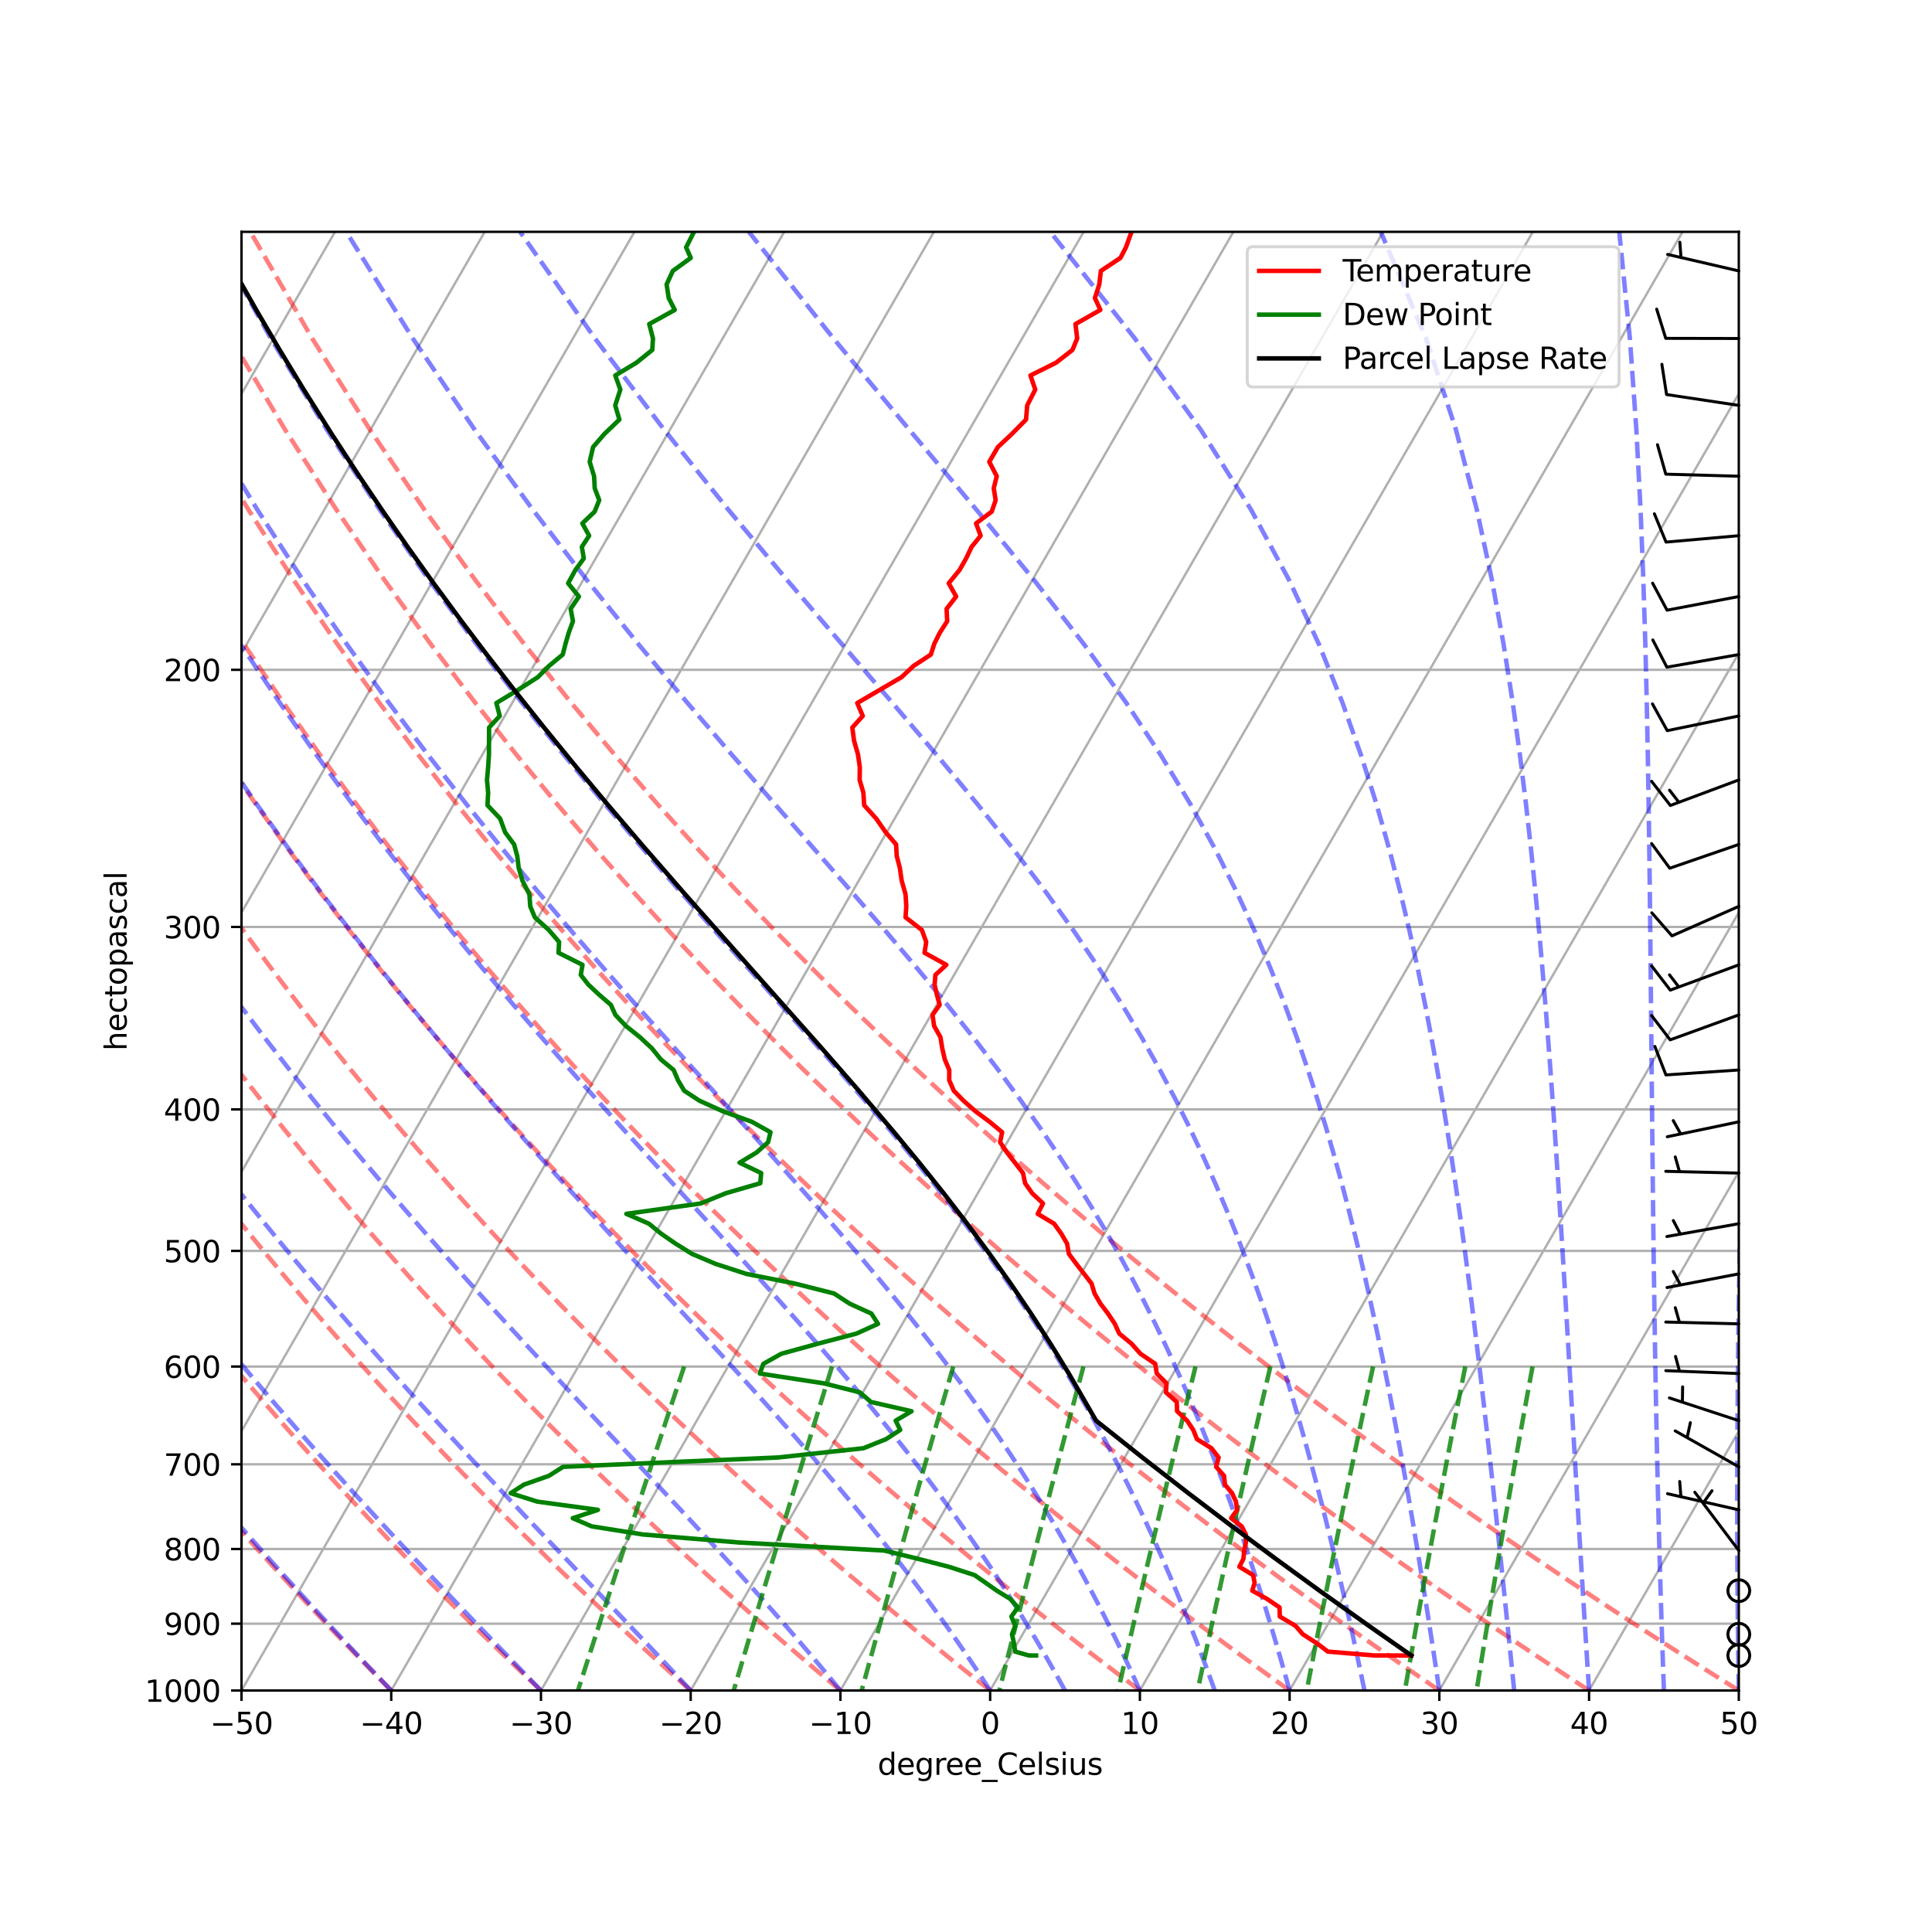 <?xml version="1.0" encoding="utf-8" standalone="no"?>
<!DOCTYPE svg PUBLIC "-//W3C//DTD SVG 1.1//EN"
  "http://www.w3.org/Graphics/SVG/1.1/DTD/svg11.dtd">
<svg xmlns:xlink="http://www.w3.org/1999/xlink" width="648pt" height="648pt" viewBox="0 0 648 648" xmlns="http://www.w3.org/2000/svg" version="1.1">
 <defs>
  <style type="text/css">*{stroke-linejoin: round; stroke-linecap: butt}</style>
 </defs>
 <g id="figure_1">
  <g id="patch_1">
   <path d="M 0 648 
L 648 648 
L 648 0 
L 0 0 
z
" style="fill: #ffffff"/>
  </g>
  <g id="axes_1">
   <g id="patch_2">
    <path d="M 81 567 
L 583.2 567 
L 583.2 77.76 
L 81 77.76 
z
" style="fill: #ffffff"/>
   </g>
   <g id="matplotlib.axis_1">
    <g id="xtick_1">
     <g id="line2d_1">
      <path d="M -1 274.11 
L 112.363 77.76 
" clip-path="url(#p4eedd60bdb)" style="fill: none; stroke: #b0b0b0; stroke-width: 0.8; stroke-linecap: square"/>
     </g>
    </g>
    <g id="xtick_2">
     <g id="line2d_2">
      <path d="M -1 361.094 
L 162.583 77.76 
" clip-path="url(#p4eedd60bdb)" style="fill: none; stroke: #b0b0b0; stroke-width: 0.8; stroke-linecap: square"/>
     </g>
    </g>
    <g id="xtick_3">
     <g id="line2d_3">
      <path d="M -1 448.077 
L 212.803 77.76 
" clip-path="url(#p4eedd60bdb)" style="fill: none; stroke: #b0b0b0; stroke-width: 0.8; stroke-linecap: square"/>
     </g>
    </g>
    <g id="xtick_4">
     <g id="line2d_4">
      <path d="M -1 535.061 
L 263.023 77.76 
" clip-path="url(#p4eedd60bdb)" style="fill: none; stroke: #b0b0b0; stroke-width: 0.8; stroke-linecap: square"/>
     </g>
    </g>
    <g id="xtick_5">
     <g id="line2d_5">
      <path d="M 30.78 567 
L 313.243 77.76 
" clip-path="url(#p4eedd60bdb)" style="fill: none; stroke: #b0b0b0; stroke-width: 0.8; stroke-linecap: square"/>
     </g>
    </g>
    <g id="xtick_6">
     <g id="line2d_6">
      <path d="M 81 567 
L 363.463 77.76 
" clip-path="url(#p4eedd60bdb)" style="fill: none; stroke: #b0b0b0; stroke-width: 0.8; stroke-linecap: square"/>
     </g>
     <g id="line2d_7">
      <defs>
       <path id="m3d1206400f" d="M 0 0 
L 0 3.5 
" style="stroke: #000000; stroke-width: 0.8"/>
      </defs>
      <g>
       <use xlink:href="#m3d1206400f" x="81" y="567" style="stroke: #000000; stroke-width: 0.8"/>
      </g>
     </g>
     <g id="text_1">
      <!-- −50 -->
      <g transform="translate(70.448 581.598)scale(0.1 -0.1)">
       <defs>
        <path id="DejaVuSans-2212" d="M 678 2272 
L 4684 2272 
L 4684 1741 
L 678 1741 
L 678 2272 
z
" transform="scale(0.016)"/>
        <path id="DejaVuSans-35" d="M 691 4666 
L 3169 4666 
L 3169 4134 
L 1269 4134 
L 1269 2991 
Q 1406 3038 1543 3061 
Q 1681 3084 1819 3084 
Q 2600 3084 3056 2656 
Q 3513 2228 3513 1497 
Q 3513 744 3044 326 
Q 2575 -91 1722 -91 
Q 1428 -91 1123 -41 
Q 819 9 494 109 
L 494 744 
Q 775 591 1075 516 
Q 1375 441 1709 441 
Q 2250 441 2565 725 
Q 2881 1009 2881 1497 
Q 2881 1984 2565 2268 
Q 2250 2553 1709 2553 
Q 1456 2553 1204 2497 
Q 953 2441 691 2322 
L 691 4666 
z
" transform="scale(0.016)"/>
        <path id="DejaVuSans-30" d="M 2034 4250 
Q 1547 4250 1301 3770 
Q 1056 3291 1056 2328 
Q 1056 1369 1301 889 
Q 1547 409 2034 409 
Q 2525 409 2770 889 
Q 3016 1369 3016 2328 
Q 3016 3291 2770 3770 
Q 2525 4250 2034 4250 
z
M 2034 4750 
Q 2819 4750 3233 4129 
Q 3647 3509 3647 2328 
Q 3647 1150 3233 529 
Q 2819 -91 2034 -91 
Q 1250 -91 836 529 
Q 422 1150 422 2328 
Q 422 3509 836 4129 
Q 1250 4750 2034 4750 
z
" transform="scale(0.016)"/>
       </defs>
       <use xlink:href="#DejaVuSans-2212"/>
       <use xlink:href="#DejaVuSans-35" x="83.789"/>
       <use xlink:href="#DejaVuSans-30" x="147.412"/>
      </g>
     </g>
    </g>
    <g id="xtick_7">
     <g id="line2d_8">
      <path d="M 131.22 567 
L 413.683 77.76 
" clip-path="url(#p4eedd60bdb)" style="fill: none; stroke: #b0b0b0; stroke-width: 0.8; stroke-linecap: square"/>
     </g>
     <g id="line2d_9">
      <g>
       <use xlink:href="#m3d1206400f" x="131.22" y="567" style="stroke: #000000; stroke-width: 0.8"/>
      </g>
     </g>
     <g id="text_2">
      <!-- −40 -->
      <g transform="translate(120.668 581.598)scale(0.1 -0.1)">
       <defs>
        <path id="DejaVuSans-34" d="M 2419 4116 
L 825 1625 
L 2419 1625 
L 2419 4116 
z
M 2253 4666 
L 3047 4666 
L 3047 1625 
L 3713 1625 
L 3713 1100 
L 3047 1100 
L 3047 0 
L 2419 0 
L 2419 1100 
L 313 1100 
L 313 1709 
L 2253 4666 
z
" transform="scale(0.016)"/>
       </defs>
       <use xlink:href="#DejaVuSans-2212"/>
       <use xlink:href="#DejaVuSans-34" x="83.789"/>
       <use xlink:href="#DejaVuSans-30" x="147.412"/>
      </g>
     </g>
    </g>
    <g id="xtick_8">
     <g id="line2d_10">
      <path d="M 181.44 567 
L 463.903 77.76 
" clip-path="url(#p4eedd60bdb)" style="fill: none; stroke: #b0b0b0; stroke-width: 0.8; stroke-linecap: square"/>
     </g>
     <g id="line2d_11">
      <g>
       <use xlink:href="#m3d1206400f" x="181.44" y="567" style="stroke: #000000; stroke-width: 0.8"/>
      </g>
     </g>
     <g id="text_3">
      <!-- −30 -->
      <g transform="translate(170.888 581.598)scale(0.1 -0.1)">
       <defs>
        <path id="DejaVuSans-33" d="M 2597 2516 
Q 3050 2419 3304 2112 
Q 3559 1806 3559 1356 
Q 3559 666 3084 287 
Q 2609 -91 1734 -91 
Q 1441 -91 1130 -33 
Q 819 25 488 141 
L 488 750 
Q 750 597 1062 519 
Q 1375 441 1716 441 
Q 2309 441 2620 675 
Q 2931 909 2931 1356 
Q 2931 1769 2642 2001 
Q 2353 2234 1838 2234 
L 1294 2234 
L 1294 2753 
L 1863 2753 
Q 2328 2753 2575 2939 
Q 2822 3125 2822 3475 
Q 2822 3834 2567 4026 
Q 2313 4219 1838 4219 
Q 1578 4219 1281 4162 
Q 984 4106 628 3988 
L 628 4550 
Q 988 4650 1302 4700 
Q 1616 4750 1894 4750 
Q 2613 4750 3031 4423 
Q 3450 4097 3450 3541 
Q 3450 3153 3228 2886 
Q 3006 2619 2597 2516 
z
" transform="scale(0.016)"/>
       </defs>
       <use xlink:href="#DejaVuSans-2212"/>
       <use xlink:href="#DejaVuSans-33" x="83.789"/>
       <use xlink:href="#DejaVuSans-30" x="147.412"/>
      </g>
     </g>
    </g>
    <g id="xtick_9">
     <g id="line2d_12">
      <path d="M 231.66 567 
L 514.123 77.76 
" clip-path="url(#p4eedd60bdb)" style="fill: none; stroke: #b0b0b0; stroke-width: 0.8; stroke-linecap: square"/>
     </g>
     <g id="line2d_13">
      <g>
       <use xlink:href="#m3d1206400f" x="231.66" y="567" style="stroke: #000000; stroke-width: 0.8"/>
      </g>
     </g>
     <g id="text_4">
      <!-- −20 -->
      <g transform="translate(221.108 581.598)scale(0.1 -0.1)">
       <defs>
        <path id="DejaVuSans-32" d="M 1228 531 
L 3431 531 
L 3431 0 
L 469 0 
L 469 531 
Q 828 903 1448 1529 
Q 2069 2156 2228 2338 
Q 2531 2678 2651 2914 
Q 2772 3150 2772 3378 
Q 2772 3750 2511 3984 
Q 2250 4219 1831 4219 
Q 1534 4219 1204 4116 
Q 875 4013 500 3803 
L 500 4441 
Q 881 4594 1212 4672 
Q 1544 4750 1819 4750 
Q 2544 4750 2975 4387 
Q 3406 4025 3406 3419 
Q 3406 3131 3298 2873 
Q 3191 2616 2906 2266 
Q 2828 2175 2409 1742 
Q 1991 1309 1228 531 
z
" transform="scale(0.016)"/>
       </defs>
       <use xlink:href="#DejaVuSans-2212"/>
       <use xlink:href="#DejaVuSans-32" x="83.789"/>
       <use xlink:href="#DejaVuSans-30" x="147.412"/>
      </g>
     </g>
    </g>
    <g id="xtick_10">
     <g id="line2d_14">
      <path d="M 281.88 567 
L 564.343 77.76 
" clip-path="url(#p4eedd60bdb)" style="fill: none; stroke: #b0b0b0; stroke-width: 0.8; stroke-linecap: square"/>
     </g>
     <g id="line2d_15">
      <g>
       <use xlink:href="#m3d1206400f" x="281.88" y="567" style="stroke: #000000; stroke-width: 0.8"/>
      </g>
     </g>
     <g id="text_5">
      <!-- −10 -->
      <g transform="translate(271.328 581.598)scale(0.1 -0.1)">
       <defs>
        <path id="DejaVuSans-31" d="M 794 531 
L 1825 531 
L 1825 4091 
L 703 3866 
L 703 4441 
L 1819 4666 
L 2450 4666 
L 2450 531 
L 3481 531 
L 3481 0 
L 794 0 
L 794 531 
z
" transform="scale(0.016)"/>
       </defs>
       <use xlink:href="#DejaVuSans-2212"/>
       <use xlink:href="#DejaVuSans-31" x="83.789"/>
       <use xlink:href="#DejaVuSans-30" x="147.412"/>
      </g>
     </g>
    </g>
    <g id="xtick_11">
     <g id="line2d_16">
      <path d="M 332.1 567 
L 614.563 77.76 
" clip-path="url(#p4eedd60bdb)" style="fill: none; stroke: #b0b0b0; stroke-width: 0.8; stroke-linecap: square"/>
     </g>
     <g id="line2d_17">
      <g>
       <use xlink:href="#m3d1206400f" x="332.1" y="567" style="stroke: #000000; stroke-width: 0.8"/>
      </g>
     </g>
     <g id="text_6">
      <!-- 0 -->
      <g transform="translate(328.919 581.598)scale(0.1 -0.1)">
       <use xlink:href="#DejaVuSans-30"/>
      </g>
     </g>
    </g>
    <g id="xtick_12">
     <g id="line2d_18">
      <path d="M 382.32 567 
L 649 105.097 
" clip-path="url(#p4eedd60bdb)" style="fill: none; stroke: #b0b0b0; stroke-width: 0.8; stroke-linecap: square"/>
     </g>
     <g id="line2d_19">
      <g>
       <use xlink:href="#m3d1206400f" x="382.32" y="567" style="stroke: #000000; stroke-width: 0.8"/>
      </g>
     </g>
     <g id="text_7">
      <!-- 10 -->
      <g transform="translate(375.957 581.598)scale(0.1 -0.1)">
       <use xlink:href="#DejaVuSans-31"/>
       <use xlink:href="#DejaVuSans-30" x="63.623"/>
      </g>
     </g>
    </g>
    <g id="xtick_13">
     <g id="line2d_20">
      <path d="M 432.54 567 
L 649 192.08 
" clip-path="url(#p4eedd60bdb)" style="fill: none; stroke: #b0b0b0; stroke-width: 0.8; stroke-linecap: square"/>
     </g>
     <g id="line2d_21">
      <g>
       <use xlink:href="#m3d1206400f" x="432.54" y="567" style="stroke: #000000; stroke-width: 0.8"/>
      </g>
     </g>
     <g id="text_8">
      <!-- 20 -->
      <g transform="translate(426.178 581.598)scale(0.1 -0.1)">
       <use xlink:href="#DejaVuSans-32"/>
       <use xlink:href="#DejaVuSans-30" x="63.623"/>
      </g>
     </g>
    </g>
    <g id="xtick_14">
     <g id="line2d_22">
      <path d="M 482.76 567 
L 649 279.064 
" clip-path="url(#p4eedd60bdb)" style="fill: none; stroke: #b0b0b0; stroke-width: 0.8; stroke-linecap: square"/>
     </g>
     <g id="line2d_23">
      <g>
       <use xlink:href="#m3d1206400f" x="482.76" y="567" style="stroke: #000000; stroke-width: 0.8"/>
      </g>
     </g>
     <g id="text_9">
      <!-- 30 -->
      <g transform="translate(476.397 581.598)scale(0.1 -0.1)">
       <use xlink:href="#DejaVuSans-33"/>
       <use xlink:href="#DejaVuSans-30" x="63.623"/>
      </g>
     </g>
    </g>
    <g id="xtick_15">
     <g id="line2d_24">
      <path d="M 532.98 567 
L 649 366.047 
" clip-path="url(#p4eedd60bdb)" style="fill: none; stroke: #b0b0b0; stroke-width: 0.8; stroke-linecap: square"/>
     </g>
     <g id="line2d_25">
      <g>
       <use xlink:href="#m3d1206400f" x="532.98" y="567" style="stroke: #000000; stroke-width: 0.8"/>
      </g>
     </g>
     <g id="text_10">
      <!-- 40 -->
      <g transform="translate(526.617 581.598)scale(0.1 -0.1)">
       <use xlink:href="#DejaVuSans-34"/>
       <use xlink:href="#DejaVuSans-30" x="63.623"/>
      </g>
     </g>
    </g>
    <g id="xtick_16">
     <g id="line2d_26">
      <path d="M 583.2 567 
L 649 453.031 
" clip-path="url(#p4eedd60bdb)" style="fill: none; stroke: #b0b0b0; stroke-width: 0.8; stroke-linecap: square"/>
     </g>
     <g id="line2d_27">
      <g>
       <use xlink:href="#m3d1206400f" x="583.2" y="567" style="stroke: #000000; stroke-width: 0.8"/>
      </g>
     </g>
     <g id="text_11">
      <!-- 50 -->
      <g transform="translate(576.837 581.598)scale(0.1 -0.1)">
       <use xlink:href="#DejaVuSans-35"/>
       <use xlink:href="#DejaVuSans-30" x="63.623"/>
      </g>
     </g>
    </g>
    <g id="text_12">
     <!-- degree_Celsius -->
     <g transform="translate(294.355 595.277)scale(0.1 -0.1)">
      <defs>
       <path id="DejaVuSans-64" d="M 2906 2969 
L 2906 4863 
L 3481 4863 
L 3481 0 
L 2906 0 
L 2906 525 
Q 2725 213 2448 61 
Q 2172 -91 1784 -91 
Q 1150 -91 751 415 
Q 353 922 353 1747 
Q 353 2572 751 3078 
Q 1150 3584 1784 3584 
Q 2172 3584 2448 3432 
Q 2725 3281 2906 2969 
z
M 947 1747 
Q 947 1113 1208 752 
Q 1469 391 1925 391 
Q 2381 391 2643 752 
Q 2906 1113 2906 1747 
Q 2906 2381 2643 2742 
Q 2381 3103 1925 3103 
Q 1469 3103 1208 2742 
Q 947 2381 947 1747 
z
" transform="scale(0.016)"/>
       <path id="DejaVuSans-65" d="M 3597 1894 
L 3597 1613 
L 953 1613 
Q 991 1019 1311 708 
Q 1631 397 2203 397 
Q 2534 397 2845 478 
Q 3156 559 3463 722 
L 3463 178 
Q 3153 47 2828 -22 
Q 2503 -91 2169 -91 
Q 1331 -91 842 396 
Q 353 884 353 1716 
Q 353 2575 817 3079 
Q 1281 3584 2069 3584 
Q 2775 3584 3186 3129 
Q 3597 2675 3597 1894 
z
M 3022 2063 
Q 3016 2534 2758 2815 
Q 2500 3097 2075 3097 
Q 1594 3097 1305 2825 
Q 1016 2553 972 2059 
L 3022 2063 
z
" transform="scale(0.016)"/>
       <path id="DejaVuSans-67" d="M 2906 1791 
Q 2906 2416 2648 2759 
Q 2391 3103 1925 3103 
Q 1463 3103 1205 2759 
Q 947 2416 947 1791 
Q 947 1169 1205 825 
Q 1463 481 1925 481 
Q 2391 481 2648 825 
Q 2906 1169 2906 1791 
z
M 3481 434 
Q 3481 -459 3084 -895 
Q 2688 -1331 1869 -1331 
Q 1566 -1331 1297 -1286 
Q 1028 -1241 775 -1147 
L 775 -588 
Q 1028 -725 1275 -790 
Q 1522 -856 1778 -856 
Q 2344 -856 2625 -561 
Q 2906 -266 2906 331 
L 2906 616 
Q 2728 306 2450 153 
Q 2172 0 1784 0 
Q 1141 0 747 490 
Q 353 981 353 1791 
Q 353 2603 747 3093 
Q 1141 3584 1784 3584 
Q 2172 3584 2450 3431 
Q 2728 3278 2906 2969 
L 2906 3500 
L 3481 3500 
L 3481 434 
z
" transform="scale(0.016)"/>
       <path id="DejaVuSans-72" d="M 2631 2963 
Q 2534 3019 2420 3045 
Q 2306 3072 2169 3072 
Q 1681 3072 1420 2755 
Q 1159 2438 1159 1844 
L 1159 0 
L 581 0 
L 581 3500 
L 1159 3500 
L 1159 2956 
Q 1341 3275 1631 3429 
Q 1922 3584 2338 3584 
Q 2397 3584 2469 3576 
Q 2541 3569 2628 3553 
L 2631 2963 
z
" transform="scale(0.016)"/>
       <path id="DejaVuSans-5f" d="M 3263 -1063 
L 3263 -1509 
L -63 -1509 
L -63 -1063 
L 3263 -1063 
z
" transform="scale(0.016)"/>
       <path id="DejaVuSans-43" d="M 4122 4306 
L 4122 3641 
Q 3803 3938 3442 4084 
Q 3081 4231 2675 4231 
Q 1875 4231 1450 3742 
Q 1025 3253 1025 2328 
Q 1025 1406 1450 917 
Q 1875 428 2675 428 
Q 3081 428 3442 575 
Q 3803 722 4122 1019 
L 4122 359 
Q 3791 134 3420 21 
Q 3050 -91 2638 -91 
Q 1578 -91 968 557 
Q 359 1206 359 2328 
Q 359 3453 968 4101 
Q 1578 4750 2638 4750 
Q 3056 4750 3426 4639 
Q 3797 4528 4122 4306 
z
" transform="scale(0.016)"/>
       <path id="DejaVuSans-6c" d="M 603 4863 
L 1178 4863 
L 1178 0 
L 603 0 
L 603 4863 
z
" transform="scale(0.016)"/>
       <path id="DejaVuSans-73" d="M 2834 3397 
L 2834 2853 
Q 2591 2978 2328 3040 
Q 2066 3103 1784 3103 
Q 1356 3103 1142 2972 
Q 928 2841 928 2578 
Q 928 2378 1081 2264 
Q 1234 2150 1697 2047 
L 1894 2003 
Q 2506 1872 2764 1633 
Q 3022 1394 3022 966 
Q 3022 478 2636 193 
Q 2250 -91 1575 -91 
Q 1294 -91 989 -36 
Q 684 19 347 128 
L 347 722 
Q 666 556 975 473 
Q 1284 391 1588 391 
Q 1994 391 2212 530 
Q 2431 669 2431 922 
Q 2431 1156 2273 1281 
Q 2116 1406 1581 1522 
L 1381 1569 
Q 847 1681 609 1914 
Q 372 2147 372 2553 
Q 372 3047 722 3315 
Q 1072 3584 1716 3584 
Q 2034 3584 2315 3537 
Q 2597 3491 2834 3397 
z
" transform="scale(0.016)"/>
       <path id="DejaVuSans-69" d="M 603 3500 
L 1178 3500 
L 1178 0 
L 603 0 
L 603 3500 
z
M 603 4863 
L 1178 4863 
L 1178 4134 
L 603 4134 
L 603 4863 
z
" transform="scale(0.016)"/>
       <path id="DejaVuSans-75" d="M 544 1381 
L 544 3500 
L 1119 3500 
L 1119 1403 
Q 1119 906 1312 657 
Q 1506 409 1894 409 
Q 2359 409 2629 706 
Q 2900 1003 2900 1516 
L 2900 3500 
L 3475 3500 
L 3475 0 
L 2900 0 
L 2900 538 
Q 2691 219 2414 64 
Q 2138 -91 1772 -91 
Q 1169 -91 856 284 
Q 544 659 544 1381 
z
M 1991 3584 
L 1991 3584 
z
" transform="scale(0.016)"/>
      </defs>
      <use xlink:href="#DejaVuSans-64"/>
      <use xlink:href="#DejaVuSans-65" x="63.477"/>
      <use xlink:href="#DejaVuSans-67" x="125"/>
      <use xlink:href="#DejaVuSans-72" x="188.477"/>
      <use xlink:href="#DejaVuSans-65" x="227.34"/>
      <use xlink:href="#DejaVuSans-65" x="288.863"/>
      <use xlink:href="#DejaVuSans-5f" x="350.387"/>
      <use xlink:href="#DejaVuSans-43" x="400.387"/>
      <use xlink:href="#DejaVuSans-65" x="470.211"/>
      <use xlink:href="#DejaVuSans-6c" x="531.734"/>
      <use xlink:href="#DejaVuSans-73" x="559.518"/>
      <use xlink:href="#DejaVuSans-69" x="611.617"/>
      <use xlink:href="#DejaVuSans-75" x="639.4"/>
      <use xlink:href="#DejaVuSans-73" x="702.779"/>
     </g>
    </g>
   </g>
   <g id="matplotlib.axis_2">
    <g id="ytick_1">
     <g id="line2d_28">
      <path d="M 81 224.66 
L 583.2 224.66 
" clip-path="url(#p4eedd60bdb)" style="fill: none; stroke: #b0b0b0; stroke-width: 0.8; stroke-linecap: square"/>
     </g>
     <g id="line2d_29">
      <defs>
       <path id="m790e8f4898" d="M 0 0 
L -3.5 0 
" style="stroke: #000000; stroke-width: 0.8"/>
      </defs>
      <g>
       <use xlink:href="#m790e8f4898" x="81" y="224.66" style="stroke: #000000; stroke-width: 0.8"/>
      </g>
     </g>
     <g id="text_13">
      <!-- 200 -->
      <g transform="translate(54.913 228.46)scale(0.1 -0.1)">
       <use xlink:href="#DejaVuSans-32"/>
       <use xlink:href="#DejaVuSans-30" x="63.623"/>
       <use xlink:href="#DejaVuSans-30" x="127.246"/>
      </g>
     </g>
    </g>
    <g id="ytick_2">
     <g id="line2d_30">
      <path d="M 81 310.906 
L 583.2 310.906 
" clip-path="url(#p4eedd60bdb)" style="fill: none; stroke: #b0b0b0; stroke-width: 0.8; stroke-linecap: square"/>
     </g>
     <g id="line2d_31">
      <g>
       <use xlink:href="#m790e8f4898" x="81" y="310.906" style="stroke: #000000; stroke-width: 0.8"/>
      </g>
     </g>
     <g id="text_14">
      <!-- 300 -->
      <g transform="translate(54.913 314.705)scale(0.1 -0.1)">
       <use xlink:href="#DejaVuSans-33"/>
       <use xlink:href="#DejaVuSans-30" x="63.623"/>
       <use xlink:href="#DejaVuSans-30" x="127.246"/>
      </g>
     </g>
    </g>
    <g id="ytick_3">
     <g id="line2d_32">
      <path d="M 81 372.098 
L 583.2 372.098 
" clip-path="url(#p4eedd60bdb)" style="fill: none; stroke: #b0b0b0; stroke-width: 0.8; stroke-linecap: square"/>
     </g>
     <g id="line2d_33">
      <g>
       <use xlink:href="#m790e8f4898" x="81" y="372.098" style="stroke: #000000; stroke-width: 0.8"/>
      </g>
     </g>
     <g id="text_15">
      <!-- 400 -->
      <g transform="translate(54.913 375.897)scale(0.1 -0.1)">
       <use xlink:href="#DejaVuSans-34"/>
       <use xlink:href="#DejaVuSans-30" x="63.623"/>
       <use xlink:href="#DejaVuSans-30" x="127.246"/>
      </g>
     </g>
    </g>
    <g id="ytick_4">
     <g id="line2d_34">
      <path d="M 81 419.562 
L 583.2 419.562 
" clip-path="url(#p4eedd60bdb)" style="fill: none; stroke: #b0b0b0; stroke-width: 0.8; stroke-linecap: square"/>
     </g>
     <g id="line2d_35">
      <g>
       <use xlink:href="#m790e8f4898" x="81" y="419.562" style="stroke: #000000; stroke-width: 0.8"/>
      </g>
     </g>
     <g id="text_16">
      <!-- 500 -->
      <g transform="translate(54.913 423.362)scale(0.1 -0.1)">
       <use xlink:href="#DejaVuSans-35"/>
       <use xlink:href="#DejaVuSans-30" x="63.623"/>
       <use xlink:href="#DejaVuSans-30" x="127.246"/>
      </g>
     </g>
    </g>
    <g id="ytick_5">
     <g id="line2d_36">
      <path d="M 81 458.344 
L 583.2 458.344 
" clip-path="url(#p4eedd60bdb)" style="fill: none; stroke: #b0b0b0; stroke-width: 0.8; stroke-linecap: square"/>
     </g>
     <g id="line2d_37">
      <g>
       <use xlink:href="#m790e8f4898" x="81" y="458.344" style="stroke: #000000; stroke-width: 0.8"/>
      </g>
     </g>
     <g id="text_17">
      <!-- 600 -->
      <g transform="translate(54.913 462.143)scale(0.1 -0.1)">
       <defs>
        <path id="DejaVuSans-36" d="M 2113 2584 
Q 1688 2584 1439 2293 
Q 1191 2003 1191 1497 
Q 1191 994 1439 701 
Q 1688 409 2113 409 
Q 2538 409 2786 701 
Q 3034 994 3034 1497 
Q 3034 2003 2786 2293 
Q 2538 2584 2113 2584 
z
M 3366 4563 
L 3366 3988 
Q 3128 4100 2886 4159 
Q 2644 4219 2406 4219 
Q 1781 4219 1451 3797 
Q 1122 3375 1075 2522 
Q 1259 2794 1537 2939 
Q 1816 3084 2150 3084 
Q 2853 3084 3261 2657 
Q 3669 2231 3669 1497 
Q 3669 778 3244 343 
Q 2819 -91 2113 -91 
Q 1303 -91 875 529 
Q 447 1150 447 2328 
Q 447 3434 972 4092 
Q 1497 4750 2381 4750 
Q 2619 4750 2861 4703 
Q 3103 4656 3366 4563 
z
" transform="scale(0.016)"/>
       </defs>
       <use xlink:href="#DejaVuSans-36"/>
       <use xlink:href="#DejaVuSans-30" x="63.623"/>
       <use xlink:href="#DejaVuSans-30" x="127.246"/>
      </g>
     </g>
    </g>
    <g id="ytick_6">
     <g id="line2d_38">
      <path d="M 81 491.133 
L 583.2 491.133 
" clip-path="url(#p4eedd60bdb)" style="fill: none; stroke: #b0b0b0; stroke-width: 0.8; stroke-linecap: square"/>
     </g>
     <g id="line2d_39">
      <g>
       <use xlink:href="#m790e8f4898" x="81" y="491.133" style="stroke: #000000; stroke-width: 0.8"/>
      </g>
     </g>
     <g id="text_18">
      <!-- 700 -->
      <g transform="translate(54.913 494.932)scale(0.1 -0.1)">
       <defs>
        <path id="DejaVuSans-37" d="M 525 4666 
L 3525 4666 
L 3525 4397 
L 1831 0 
L 1172 0 
L 2766 4134 
L 525 4134 
L 525 4666 
z
" transform="scale(0.016)"/>
       </defs>
       <use xlink:href="#DejaVuSans-37"/>
       <use xlink:href="#DejaVuSans-30" x="63.623"/>
       <use xlink:href="#DejaVuSans-30" x="127.246"/>
      </g>
     </g>
    </g>
    <g id="ytick_7">
     <g id="line2d_40">
      <path d="M 81 519.536 
L 583.2 519.536 
" clip-path="url(#p4eedd60bdb)" style="fill: none; stroke: #b0b0b0; stroke-width: 0.8; stroke-linecap: square"/>
     </g>
     <g id="line2d_41">
      <g>
       <use xlink:href="#m790e8f4898" x="81" y="519.536" style="stroke: #000000; stroke-width: 0.8"/>
      </g>
     </g>
     <g id="text_19">
      <!-- 800 -->
      <g transform="translate(54.913 523.335)scale(0.1 -0.1)">
       <defs>
        <path id="DejaVuSans-38" d="M 2034 2216 
Q 1584 2216 1326 1975 
Q 1069 1734 1069 1313 
Q 1069 891 1326 650 
Q 1584 409 2034 409 
Q 2484 409 2743 651 
Q 3003 894 3003 1313 
Q 3003 1734 2745 1975 
Q 2488 2216 2034 2216 
z
M 1403 2484 
Q 997 2584 770 2862 
Q 544 3141 544 3541 
Q 544 4100 942 4425 
Q 1341 4750 2034 4750 
Q 2731 4750 3128 4425 
Q 3525 4100 3525 3541 
Q 3525 3141 3298 2862 
Q 3072 2584 2669 2484 
Q 3125 2378 3379 2068 
Q 3634 1759 3634 1313 
Q 3634 634 3220 271 
Q 2806 -91 2034 -91 
Q 1263 -91 848 271 
Q 434 634 434 1313 
Q 434 1759 690 2068 
Q 947 2378 1403 2484 
z
M 1172 3481 
Q 1172 3119 1398 2916 
Q 1625 2713 2034 2713 
Q 2441 2713 2670 2916 
Q 2900 3119 2900 3481 
Q 2900 3844 2670 4047 
Q 2441 4250 2034 4250 
Q 1625 4250 1398 4047 
Q 1172 3844 1172 3481 
z
" transform="scale(0.016)"/>
       </defs>
       <use xlink:href="#DejaVuSans-38"/>
       <use xlink:href="#DejaVuSans-30" x="63.623"/>
       <use xlink:href="#DejaVuSans-30" x="127.246"/>
      </g>
     </g>
    </g>
    <g id="ytick_8">
     <g id="line2d_42">
      <path d="M 81 544.589 
L 583.2 544.589 
" clip-path="url(#p4eedd60bdb)" style="fill: none; stroke: #b0b0b0; stroke-width: 0.8; stroke-linecap: square"/>
     </g>
     <g id="line2d_43">
      <g>
       <use xlink:href="#m790e8f4898" x="81" y="544.589" style="stroke: #000000; stroke-width: 0.8"/>
      </g>
     </g>
     <g id="text_20">
      <!-- 900 -->
      <g transform="translate(54.913 548.388)scale(0.1 -0.1)">
       <defs>
        <path id="DejaVuSans-39" d="M 703 97 
L 703 672 
Q 941 559 1184 500 
Q 1428 441 1663 441 
Q 2288 441 2617 861 
Q 2947 1281 2994 2138 
Q 2813 1869 2534 1725 
Q 2256 1581 1919 1581 
Q 1219 1581 811 2004 
Q 403 2428 403 3163 
Q 403 3881 828 4315 
Q 1253 4750 1959 4750 
Q 2769 4750 3195 4129 
Q 3622 3509 3622 2328 
Q 3622 1225 3098 567 
Q 2575 -91 1691 -91 
Q 1453 -91 1209 -44 
Q 966 3 703 97 
z
M 1959 2075 
Q 2384 2075 2632 2365 
Q 2881 2656 2881 3163 
Q 2881 3666 2632 3958 
Q 2384 4250 1959 4250 
Q 1534 4250 1286 3958 
Q 1038 3666 1038 3163 
Q 1038 2656 1286 2365 
Q 1534 2075 1959 2075 
z
" transform="scale(0.016)"/>
       </defs>
       <use xlink:href="#DejaVuSans-39"/>
       <use xlink:href="#DejaVuSans-30" x="63.623"/>
       <use xlink:href="#DejaVuSans-30" x="127.246"/>
      </g>
     </g>
    </g>
    <g id="ytick_9">
     <g id="line2d_44">
      <path d="M 81 567 
L 583.2 567 
" clip-path="url(#p4eedd60bdb)" style="fill: none; stroke: #b0b0b0; stroke-width: 0.8; stroke-linecap: square"/>
     </g>
     <g id="line2d_45">
      <g>
       <use xlink:href="#m790e8f4898" x="81" y="567" style="stroke: #000000; stroke-width: 0.8"/>
      </g>
     </g>
     <g id="text_21">
      <!-- 1000 -->
      <g transform="translate(48.55 570.799)scale(0.1 -0.1)">
       <use xlink:href="#DejaVuSans-31"/>
       <use xlink:href="#DejaVuSans-30" x="63.623"/>
       <use xlink:href="#DejaVuSans-30" x="127.246"/>
       <use xlink:href="#DejaVuSans-30" x="190.869"/>
      </g>
     </g>
    </g>
    <g id="text_22">
     <!-- hectopascal -->
     <g transform="translate(42.47 352.439)rotate(-90)scale(0.1 -0.1)">
      <defs>
       <path id="DejaVuSans-68" d="M 3513 2113 
L 3513 0 
L 2938 0 
L 2938 2094 
Q 2938 2591 2744 2837 
Q 2550 3084 2163 3084 
Q 1697 3084 1428 2787 
Q 1159 2491 1159 1978 
L 1159 0 
L 581 0 
L 581 4863 
L 1159 4863 
L 1159 2956 
Q 1366 3272 1645 3428 
Q 1925 3584 2291 3584 
Q 2894 3584 3203 3211 
Q 3513 2838 3513 2113 
z
" transform="scale(0.016)"/>
       <path id="DejaVuSans-63" d="M 3122 3366 
L 3122 2828 
Q 2878 2963 2633 3030 
Q 2388 3097 2138 3097 
Q 1578 3097 1268 2742 
Q 959 2388 959 1747 
Q 959 1106 1268 751 
Q 1578 397 2138 397 
Q 2388 397 2633 464 
Q 2878 531 3122 666 
L 3122 134 
Q 2881 22 2623 -34 
Q 2366 -91 2075 -91 
Q 1284 -91 818 406 
Q 353 903 353 1747 
Q 353 2603 823 3093 
Q 1294 3584 2113 3584 
Q 2378 3584 2631 3529 
Q 2884 3475 3122 3366 
z
" transform="scale(0.016)"/>
       <path id="DejaVuSans-74" d="M 1172 4494 
L 1172 3500 
L 2356 3500 
L 2356 3053 
L 1172 3053 
L 1172 1153 
Q 1172 725 1289 603 
Q 1406 481 1766 481 
L 2356 481 
L 2356 0 
L 1766 0 
Q 1100 0 847 248 
Q 594 497 594 1153 
L 594 3053 
L 172 3053 
L 172 3500 
L 594 3500 
L 594 4494 
L 1172 4494 
z
" transform="scale(0.016)"/>
       <path id="DejaVuSans-6f" d="M 1959 3097 
Q 1497 3097 1228 2736 
Q 959 2375 959 1747 
Q 959 1119 1226 758 
Q 1494 397 1959 397 
Q 2419 397 2687 759 
Q 2956 1122 2956 1747 
Q 2956 2369 2687 2733 
Q 2419 3097 1959 3097 
z
M 1959 3584 
Q 2709 3584 3137 3096 
Q 3566 2609 3566 1747 
Q 3566 888 3137 398 
Q 2709 -91 1959 -91 
Q 1206 -91 779 398 
Q 353 888 353 1747 
Q 353 2609 779 3096 
Q 1206 3584 1959 3584 
z
" transform="scale(0.016)"/>
       <path id="DejaVuSans-70" d="M 1159 525 
L 1159 -1331 
L 581 -1331 
L 581 3500 
L 1159 3500 
L 1159 2969 
Q 1341 3281 1617 3432 
Q 1894 3584 2278 3584 
Q 2916 3584 3314 3078 
Q 3713 2572 3713 1747 
Q 3713 922 3314 415 
Q 2916 -91 2278 -91 
Q 1894 -91 1617 61 
Q 1341 213 1159 525 
z
M 3116 1747 
Q 3116 2381 2855 2742 
Q 2594 3103 2138 3103 
Q 1681 3103 1420 2742 
Q 1159 2381 1159 1747 
Q 1159 1113 1420 752 
Q 1681 391 2138 391 
Q 2594 391 2855 752 
Q 3116 1113 3116 1747 
z
" transform="scale(0.016)"/>
       <path id="DejaVuSans-61" d="M 2194 1759 
Q 1497 1759 1228 1600 
Q 959 1441 959 1056 
Q 959 750 1161 570 
Q 1363 391 1709 391 
Q 2188 391 2477 730 
Q 2766 1069 2766 1631 
L 2766 1759 
L 2194 1759 
z
M 3341 1997 
L 3341 0 
L 2766 0 
L 2766 531 
Q 2569 213 2275 61 
Q 1981 -91 1556 -91 
Q 1019 -91 701 211 
Q 384 513 384 1019 
Q 384 1609 779 1909 
Q 1175 2209 1959 2209 
L 2766 2209 
L 2766 2266 
Q 2766 2663 2505 2880 
Q 2244 3097 1772 3097 
Q 1472 3097 1187 3025 
Q 903 2953 641 2809 
L 641 3341 
Q 956 3463 1253 3523 
Q 1550 3584 1831 3584 
Q 2591 3584 2966 3190 
Q 3341 2797 3341 1997 
z
" transform="scale(0.016)"/>
      </defs>
      <use xlink:href="#DejaVuSans-68"/>
      <use xlink:href="#DejaVuSans-65" x="63.379"/>
      <use xlink:href="#DejaVuSans-63" x="124.902"/>
      <use xlink:href="#DejaVuSans-74" x="179.883"/>
      <use xlink:href="#DejaVuSans-6f" x="219.092"/>
      <use xlink:href="#DejaVuSans-70" x="280.273"/>
      <use xlink:href="#DejaVuSans-61" x="343.75"/>
      <use xlink:href="#DejaVuSans-73" x="405.029"/>
      <use xlink:href="#DejaVuSans-63" x="457.129"/>
      <use xlink:href="#DejaVuSans-61" x="512.109"/>
      <use xlink:href="#DejaVuSans-6c" x="573.389"/>
     </g>
    </g>
   </g>
   <g id="LineCollection_1">
    <path d="M 81 567 
L 77.358 563.058 
L 73.679 559.041 
L 69.962 554.948 
L 66.207 550.773 
L 62.412 546.516 
L 58.576 542.171 
L 54.699 537.736 
L 50.778 533.206 
L 46.813 528.578 
L 42.803 523.846 
L 38.745 519.008 
L 34.639 514.056 
L 30.482 508.986 
L 26.274 503.793 
L 22.013 498.47 
L 17.697 493.01 
L 13.323 487.406 
L 8.891 481.65 
L 4.398 475.735 
L -0.159 469.65 
L -1 468.51 
" clip-path="url(#p4eedd60bdb)" style="fill: none; stroke-dasharray: 5.55,2.4; stroke-dashoffset: 0; stroke: #ff0000; stroke-opacity: 0.5; stroke-width: 1.5"/>
    <path d="M 131.22 567 
L 127.312 563.058 
L 123.365 559.041 
L 119.376 554.948 
L 115.344 550.773 
L 111.269 546.516 
L 107.149 542.171 
L 102.983 537.736 
L 98.77 533.206 
L 94.507 528.578 
L 90.194 523.846 
L 85.829 519.008 
L 81.411 514.056 
L 76.937 508.986 
L 72.407 503.793 
L 67.817 498.47 
L 63.165 493.01 
L 58.451 487.406 
L 53.671 481.65 
L 48.824 475.735 
L 43.905 469.65 
L 38.914 463.386 
L 33.847 456.932 
L 28.7 450.276 
L 23.471 443.405 
L 18.157 436.305 
L 12.753 428.959 
L 7.255 421.35 
L 1.66 413.46 
L -1 409.635 
" clip-path="url(#p4eedd60bdb)" style="fill: none; stroke-dasharray: 5.55,2.4; stroke-dashoffset: 0; stroke: #ff0000; stroke-opacity: 0.5; stroke-width: 1.5"/>
    <path d="M 181.44 567 
L 177.267 563.058 
L 173.051 559.041 
L 168.789 554.948 
L 164.481 550.773 
L 160.126 546.516 
L 155.722 542.171 
L 151.267 537.736 
L 146.761 533.206 
L 142.201 528.578 
L 137.586 523.846 
L 132.914 519.008 
L 128.184 514.056 
L 123.393 508.986 
L 118.539 503.793 
L 113.62 498.47 
L 108.634 493.01 
L 103.579 487.406 
L 98.452 481.65 
L 93.25 475.735 
L 87.97 469.65 
L 82.609 463.386 
L 77.165 456.932 
L 71.633 450.276 
L 66.009 443.405 
L 60.291 436.305 
L 54.473 428.959 
L 48.551 421.35 
L 42.52 413.46 
L 36.375 405.265 
L 30.111 396.742 
L 23.719 387.863 
L 17.195 378.597 
L 10.531 368.909 
L 3.719 358.759 
L -1 351.541 
" clip-path="url(#p4eedd60bdb)" style="fill: none; stroke-dasharray: 5.55,2.4; stroke-dashoffset: 0; stroke: #ff0000; stroke-opacity: 0.5; stroke-width: 1.5"/>
    <path d="M 231.66 567 
L 227.222 563.058 
L 222.737 559.041 
L 218.203 554.948 
L 213.619 550.773 
L 208.983 546.516 
L 204.295 542.171 
L 199.551 537.736 
L 194.752 533.206 
L 189.895 528.578 
L 184.978 523.846 
L 179.999 519.008 
L 174.956 514.056 
L 169.848 508.986 
L 164.671 503.793 
L 159.424 498.47 
L 154.103 493.01 
L 148.707 487.406 
L 143.232 481.65 
L 137.676 475.735 
L 132.034 469.65 
L 126.304 463.386 
L 120.483 456.932 
L 114.565 450.276 
L 108.547 443.405 
L 102.425 436.305 
L 96.194 428.959 
L 89.848 421.35 
L 83.381 413.46 
L 76.789 405.265 
L 70.064 396.742 
L 63.199 387.863 
L 56.187 378.597 
L 49.019 368.909 
L 41.685 358.759 
L 34.176 348.1 
L 26.481 336.878 
L 18.587 325.032 
L 10.481 312.486 
L 2.148 299.154 
L -1 293.933 
" clip-path="url(#p4eedd60bdb)" style="fill: none; stroke-dasharray: 5.55,2.4; stroke-dashoffset: 0; stroke: #ff0000; stroke-opacity: 0.5; stroke-width: 1.5"/>
    <path d="M 281.88 567 
L 277.177 563.058 
L 272.423 559.041 
L 267.616 554.948 
L 262.756 550.773 
L 257.84 546.516 
L 252.867 542.171 
L 247.836 537.736 
L 242.743 533.206 
L 237.589 528.578 
L 232.37 523.846 
L 227.084 519.008 
L 221.729 514.056 
L 216.303 508.986 
L 210.803 503.793 
L 205.227 498.47 
L 199.572 493.01 
L 193.835 487.406 
L 188.012 481.65 
L 182.101 475.735 
L 176.098 469.65 
L 169.999 463.386 
L 163.801 456.932 
L 157.497 450.276 
L 151.085 443.405 
L 144.559 436.305 
L 137.914 428.959 
L 131.144 421.35 
L 124.242 413.46 
L 117.203 405.265 
L 110.018 396.742 
L 102.679 387.863 
L 95.178 378.597 
L 87.506 368.909 
L 79.651 358.759 
L 71.603 348.1 
L 63.348 336.878 
L 54.872 325.032 
L 46.16 312.486 
L 37.193 299.154 
L 27.953 284.93 
L 18.417 269.686 
L 8.559 253.265 
L -1 236.597 
" clip-path="url(#p4eedd60bdb)" style="fill: none; stroke-dasharray: 5.55,2.4; stroke-dashoffset: 0; stroke: #ff0000; stroke-opacity: 0.5; stroke-width: 1.5"/>
    <path d="M 332.1 567 
L 327.132 563.058 
L 322.109 559.041 
L 317.03 554.948 
L 311.893 550.773 
L 306.697 546.516 
L 301.44 542.171 
L 296.12 537.736 
L 290.735 533.206 
L 285.283 528.578 
L 279.761 523.846 
L 274.168 519.008 
L 268.502 514.056 
L 262.758 508.986 
L 256.935 503.793 
L 251.031 498.47 
L 245.041 493.01 
L 238.963 487.406 
L 232.793 481.65 
L 226.527 475.735 
L 220.163 469.65 
L 213.695 463.386 
L 207.118 456.932 
L 200.43 450.276 
L 193.623 443.405 
L 186.694 436.305 
L 179.635 428.959 
L 172.44 421.35 
L 165.103 413.46 
L 157.616 405.265 
L 149.971 396.742 
L 142.159 387.863 
L 134.17 378.597 
L 125.994 368.909 
L 117.618 358.759 
L 109.03 348.1 
L 100.215 336.878 
L 91.157 325.032 
L 81.838 312.486 
L 72.238 299.154 
L 62.335 284.93 
L 52.102 269.686 
L 41.51 253.265 
L 30.525 235.47 
L 19.109 216.048 
L 7.219 194.673 
L -1 178.942 
" clip-path="url(#p4eedd60bdb)" style="fill: none; stroke-dasharray: 5.55,2.4; stroke-dashoffset: 0; stroke: #ff0000; stroke-opacity: 0.5; stroke-width: 1.5"/>
    <path d="M 382.32 567 
L 377.086 563.058 
L 371.795 559.041 
L 366.443 554.948 
L 361.03 550.773 
L 355.554 546.516 
L 350.013 542.171 
L 344.404 537.736 
L 338.726 533.206 
L 332.977 528.578 
L 327.153 523.846 
L 321.253 519.008 
L 315.274 514.056 
L 309.213 508.986 
L 303.068 503.793 
L 296.834 498.47 
L 290.51 493.01 
L 284.091 487.406 
L 277.573 481.65 
L 270.953 475.735 
L 264.227 469.65 
L 257.39 463.386 
L 250.436 456.932 
L 243.362 450.276 
L 236.161 443.405 
L 228.828 436.305 
L 221.355 428.959 
L 213.737 421.35 
L 205.964 413.46 
L 198.03 405.265 
L 189.925 396.742 
L 181.639 387.863 
L 173.162 378.597 
L 164.481 368.909 
L 155.584 358.759 
L 146.456 348.1 
L 137.081 336.878 
L 127.441 325.032 
L 117.516 312.486 
L 107.283 299.154 
L 96.717 284.93 
L 85.787 269.686 
L 74.46 253.265 
L 62.697 235.47 
L 50.453 216.048 
L 37.675 194.673 
L 24.302 170.908 
L 10.262 144.15 
L -1 120.835 
" clip-path="url(#p4eedd60bdb)" style="fill: none; stroke-dasharray: 5.55,2.4; stroke-dashoffset: 0; stroke: #ff0000; stroke-opacity: 0.5; stroke-width: 1.5"/>
    <path d="M 432.54 567 
L 427.041 563.058 
L 421.481 559.041 
L 415.857 554.948 
L 410.168 550.773 
L 404.411 546.516 
L 398.586 542.171 
L 392.688 537.736 
L 386.717 533.206 
L 380.67 528.578 
L 374.545 523.846 
L 368.338 519.008 
L 362.047 514.056 
L 355.668 508.986 
L 349.2 503.793 
L 342.638 498.47 
L 335.979 493.01 
L 329.219 487.406 
L 322.354 481.65 
L 315.379 475.735 
L 308.291 469.65 
L 301.085 463.386 
L 293.754 456.932 
L 286.295 450.276 
L 278.699 443.405 
L 270.962 436.305 
L 263.076 428.959 
L 255.033 421.35 
L 246.825 413.46 
L 238.444 405.265 
L 229.878 396.742 
L 221.119 387.863 
L 212.153 378.597 
L 202.968 368.909 
L 193.55 358.759 
L 183.883 348.1 
L 173.948 336.878 
L 163.726 325.032 
L 153.195 312.486 
L 142.329 299.154 
L 131.099 284.93 
L 119.472 269.686 
L 107.41 253.265 
L 94.869 235.47 
L 81.796 216.048 
L 68.131 194.673 
L 53.802 170.908 
L 38.72 144.15 
L 22.785 113.535 
L 5.876 77.76 
" clip-path="url(#p4eedd60bdb)" style="fill: none; stroke-dasharray: 5.55,2.4; stroke-dashoffset: 0; stroke: #ff0000; stroke-opacity: 0.5; stroke-width: 1.5"/>
    <path d="M 482.76 567 
L 476.996 563.058 
L 471.167 559.041 
L 465.27 554.948 
L 459.305 550.773 
L 453.268 546.516 
L 447.158 542.171 
L 440.973 537.736 
L 434.709 533.206 
L 428.364 528.578 
L 421.937 523.846 
L 415.423 519.008 
L 408.819 514.056 
L 402.124 508.986 
L 395.332 503.793 
L 388.441 498.47 
L 381.448 493.01 
L 374.346 487.406 
L 367.134 481.65 
L 359.805 475.735 
L 352.356 469.65 
L 344.78 463.386 
L 337.072 456.932 
L 329.227 450.276 
L 321.237 443.405 
L 313.096 436.305 
L 304.796 428.959 
L 296.329 421.35 
L 287.686 413.46 
L 278.857 405.265 
L 269.832 396.742 
L 260.599 387.863 
L 251.145 378.597 
L 241.456 368.909 
L 231.517 358.759 
L 221.309 348.1 
L 210.815 336.878 
L 200.011 325.032 
L 188.873 312.486 
L 177.374 299.154 
L 165.481 284.93 
L 153.157 269.686 
L 140.36 253.265 
L 127.041 235.47 
L 113.14 216.048 
L 98.588 194.673 
L 83.301 170.908 
L 67.178 144.15 
L 50.096 113.535 
L 31.906 77.76 
" clip-path="url(#p4eedd60bdb)" style="fill: none; stroke-dasharray: 5.55,2.4; stroke-dashoffset: 0; stroke: #ff0000; stroke-opacity: 0.5; stroke-width: 1.5"/>
    <path d="M 532.98 567 
L 526.951 563.058 
L 520.853 559.041 
L 514.684 554.948 
L 508.442 550.773 
L 502.125 546.516 
L 495.731 542.171 
L 489.257 537.736 
L 482.7 533.206 
L 476.058 528.578 
L 469.328 523.846 
L 462.507 519.008 
L 455.592 514.056 
L 448.579 508.986 
L 441.464 503.793 
L 434.245 498.47 
L 426.916 493.01 
L 419.474 487.406 
L 411.914 481.65 
L 404.231 475.735 
L 396.42 469.65 
L 388.475 463.386 
L 380.39 456.932 
L 372.159 450.276 
L 363.775 443.405 
L 355.23 436.305 
L 346.517 428.959 
L 337.625 421.35 
L 328.547 413.46 
L 319.271 405.265 
L 309.786 396.742 
L 300.079 387.863 
L 290.136 378.597 
L 279.943 368.909 
L 269.483 358.759 
L 258.736 348.1 
L 247.681 336.878 
L 236.295 325.032 
L 224.551 312.486 
L 212.419 299.154 
L 199.862 284.93 
L 186.842 269.686 
L 173.31 253.265 
L 159.213 235.47 
L 144.483 216.048 
L 129.044 194.673 
L 112.801 170.908 
L 95.636 144.15 
L 77.408 113.535 
L 57.936 77.76 
" clip-path="url(#p4eedd60bdb)" style="fill: none; stroke-dasharray: 5.55,2.4; stroke-dashoffset: 0; stroke: #ff0000; stroke-opacity: 0.5; stroke-width: 1.5"/>
    <path d="M 583.2 567 
L 576.905 563.058 
L 570.539 559.041 
L 564.097 554.948 
L 557.579 550.773 
L 550.982 546.516 
L 544.304 542.171 
L 537.541 537.736 
L 530.691 533.206 
L 523.752 528.578 
L 516.72 523.846 
L 509.592 519.008 
L 502.364 514.056 
L 495.034 508.986 
L 487.597 503.793 
L 480.049 498.47 
L 472.385 493.01 
L 464.602 487.406 
L 456.695 481.65 
L 448.657 475.735 
L 440.484 469.65 
L 432.17 463.386 
L 423.708 456.932 
L 415.092 450.276 
L 406.313 443.405 
L 397.365 436.305 
L 388.237 428.959 
L 378.922 421.35 
L 369.408 413.46 
L 359.684 405.265 
L 349.739 396.742 
L 339.559 387.863 
L 329.128 378.597 
L 318.431 368.909 
L 307.449 358.759 
L 296.162 348.1 
L 284.548 336.878 
L 272.58 325.032 
L 260.23 312.486 
L 247.464 299.154 
L 234.244 284.93 
L 220.527 269.686 
L 206.261 253.265 
L 191.384 235.47 
L 175.827 216.048 
L 159.501 194.673 
L 142.3 170.908 
L 124.094 144.15 
L 104.719 113.535 
L 83.966 77.76 
" clip-path="url(#p4eedd60bdb)" style="fill: none; stroke-dasharray: 5.55,2.4; stroke-dashoffset: 0; stroke: #ff0000; stroke-opacity: 0.5; stroke-width: 1.5"/>
   </g>
   <g id="LineCollection_2">
    <path d="M 81 567 
L 77.408 563.058 
L 73.776 559.041 
L 70.101 554.948 
L 66.383 550.773 
L 62.621 546.516 
L 58.816 542.171 
L 54.965 537.736 
L 51.067 533.206 
L 47.123 528.578 
L 43.13 523.846 
L 39.087 519.008 
L 34.994 514.056 
L 30.849 508.986 
L 26.65 503.793 
L 22.396 498.47 
L 18.085 493.01 
L 13.717 487.406 
L 9.288 481.65 
L 4.796 475.735 
L 0.241 469.65 
L -1 467.968 
" clip-path="url(#p4eedd60bdb)" style="fill: none; stroke-dasharray: 5.55,2.4; stroke-dashoffset: 0; stroke: #0000ff; stroke-opacity: 0.5; stroke-width: 1.5"/>
    <path d="M 131.22 567 
L 127.455 563.058 
L 123.637 559.041 
L 119.767 554.948 
L 115.844 550.773 
L 111.867 546.516 
L 107.835 542.171 
L 103.748 537.736 
L 99.606 533.206 
L 95.406 528.578 
L 91.148 523.846 
L 86.832 519.008 
L 82.455 514.056 
L 78.017 508.986 
L 73.516 503.793 
L 68.951 498.47 
L 64.321 493.01 
L 59.623 487.406 
L 54.856 481.65 
L 50.017 475.735 
L 45.105 469.65 
L 40.117 463.386 
L 35.05 456.932 
L 29.902 450.276 
L 24.67 443.405 
L 19.35 436.305 
L 13.939 428.959 
L 8.433 421.35 
L 2.828 413.46 
L -1 407.964 
" clip-path="url(#p4eedd60bdb)" style="fill: none; stroke-dasharray: 5.55,2.4; stroke-dashoffset: 0; stroke: #0000ff; stroke-opacity: 0.5; stroke-width: 1.5"/>
    <path d="M 181.44 567 
L 177.619 563.058 
L 173.73 559.041 
L 169.771 554.948 
L 165.742 550.773 
L 161.643 546.516 
L 157.472 542.171 
L 153.231 537.736 
L 148.917 533.206 
L 144.53 528.578 
L 140.07 523.846 
L 135.535 519.008 
L 130.926 514.056 
L 126.24 508.986 
L 121.477 503.793 
L 116.636 498.47 
L 111.715 493.01 
L 106.713 487.406 
L 101.629 481.65 
L 96.459 475.735 
L 91.204 469.65 
L 85.859 463.386 
L 80.423 456.932 
L 74.892 450.276 
L 69.265 443.405 
L 63.537 436.305 
L 57.704 428.959 
L 51.764 421.35 
L 45.711 413.46 
L 39.54 405.265 
L 33.246 396.742 
L 26.823 387.863 
L 20.264 378.597 
L 13.563 368.909 
L 6.712 358.759 
L -0.298 348.1 
L -1 347.002 
" clip-path="url(#p4eedd60bdb)" style="fill: none; stroke-dasharray: 5.55,2.4; stroke-dashoffset: 0; stroke: #0000ff; stroke-opacity: 0.5; stroke-width: 1.5"/>
    <path d="M 231.66 567 
L 227.99 563.058 
L 224.231 559.041 
L 220.38 554.948 
L 216.437 550.773 
L 212.4 546.516 
L 208.268 542.171 
L 204.041 537.736 
L 199.716 533.206 
L 195.294 528.578 
L 190.774 523.846 
L 186.154 519.008 
L 181.434 514.056 
L 176.612 508.986 
L 171.689 503.793 
L 166.664 498.47 
L 161.534 493.01 
L 156.3 487.406 
L 150.96 481.65 
L 145.513 475.735 
L 139.958 469.65 
L 134.292 463.386 
L 128.514 456.932 
L 122.622 450.276 
L 116.612 443.405 
L 110.483 436.305 
L 104.23 428.959 
L 97.85 421.35 
L 91.338 413.46 
L 84.691 405.265 
L 77.901 396.742 
L 70.963 387.863 
L 63.869 378.597 
L 56.613 368.909 
L 49.185 358.759 
L 41.576 348.1 
L 33.775 336.878 
L 25.769 325.032 
L 17.545 312.486 
L 9.087 299.154 
L 0.38 284.93 
L -1 282.587 
" clip-path="url(#p4eedd60bdb)" style="fill: none; stroke-dasharray: 5.55,2.4; stroke-dashoffset: 0; stroke: #0000ff; stroke-opacity: 0.5; stroke-width: 1.5"/>
    <path d="M 281.88 567 
L 278.638 563.058 
L 275.293 559.041 
L 271.84 554.948 
L 268.277 550.773 
L 264.6 546.516 
L 260.805 542.171 
L 256.89 537.736 
L 252.851 533.206 
L 248.686 528.578 
L 244.391 523.846 
L 239.963 519.008 
L 235.4 514.056 
L 230.7 508.986 
L 225.861 503.793 
L 220.88 498.47 
L 215.756 493.01 
L 210.487 487.406 
L 205.072 481.65 
L 199.509 475.735 
L 193.798 469.65 
L 187.936 463.386 
L 181.923 456.932 
L 175.757 450.276 
L 169.436 443.405 
L 162.959 436.305 
L 156.324 428.959 
L 149.527 421.35 
L 142.566 413.46 
L 135.436 405.265 
L 128.134 396.742 
L 120.653 387.863 
L 112.987 378.597 
L 105.129 368.909 
L 97.07 358.759 
L 88.799 348.1 
L 80.305 336.878 
L 71.575 325.032 
L 62.593 312.486 
L 53.34 299.154 
L 43.798 284.93 
L 33.943 269.686 
L 23.749 253.265 
L 13.184 235.47 
L 2.216 216.048 
L -1 210.026 
" clip-path="url(#p4eedd60bdb)" style="fill: none; stroke-dasharray: 5.55,2.4; stroke-dashoffset: 0; stroke: #0000ff; stroke-opacity: 0.5; stroke-width: 1.5"/>
    <path d="M 332.1 567 
L 329.535 563.058 
L 326.874 559.041 
L 324.113 554.948 
L 321.245 550.773 
L 318.266 546.516 
L 315.17 542.171 
L 311.949 537.736 
L 308.599 533.206 
L 305.112 528.578 
L 301.482 523.846 
L 297.702 519.008 
L 293.764 514.056 
L 289.663 508.986 
L 285.39 503.793 
L 280.938 498.47 
L 276.301 493.01 
L 271.473 487.406 
L 266.446 481.65 
L 261.214 475.735 
L 255.772 469.65 
L 250.115 463.386 
L 244.239 456.932 
L 238.139 450.276 
L 231.811 443.405 
L 225.254 436.305 
L 218.465 428.959 
L 211.44 421.35 
L 204.179 413.46 
L 196.679 405.265 
L 188.938 396.742 
L 180.953 387.863 
L 172.72 378.597 
L 164.235 368.909 
L 155.491 358.759 
L 146.479 348.1 
L 137.191 336.878 
L 127.614 325.032 
L 117.732 312.486 
L 107.527 299.154 
L 96.977 284.93 
L 86.055 269.686 
L 74.73 253.265 
L 62.966 235.47 
L 50.717 216.048 
L 37.933 194.673 
L 24.553 170.908 
L 10.504 144.15 
L -1 120.35 
" clip-path="url(#p4eedd60bdb)" style="fill: none; stroke-dasharray: 5.55,2.4; stroke-dashoffset: 0; stroke: #0000ff; stroke-opacity: 0.5; stroke-width: 1.5"/>
    <path d="M 357.21 567 
L 355.032 563.058 
L 352.77 559.041 
L 350.42 554.948 
L 347.977 550.773 
L 345.435 546.516 
L 342.787 542.171 
L 340.028 537.736 
L 337.15 533.206 
L 334.146 528.578 
L 331.008 523.846 
L 327.728 519.008 
L 324.297 514.056 
L 320.706 508.986 
L 316.945 503.793 
L 313.005 498.47 
L 308.875 493.01 
L 304.545 487.406 
L 300.003 481.65 
L 295.239 475.735 
L 290.242 469.65 
L 285.002 463.386 
L 279.508 456.932 
L 273.751 450.276 
L 267.722 443.405 
L 261.413 436.305 
L 254.816 428.959 
L 247.926 421.35 
L 240.738 413.46 
L 233.248 405.265 
L 225.452 396.742 
L 217.347 387.863 
L 208.931 378.597 
L 200.202 368.909 
L 191.154 358.759 
L 181.784 348.1 
L 172.084 336.878 
L 162.045 325.032 
L 151.655 312.486 
L 140.896 299.154 
L 129.747 284.93 
L 118.184 269.686 
L 106.173 253.265 
L 93.674 235.47 
L 80.639 216.048 
L 67.011 194.673 
L 52.718 170.908 
L 37.676 144.15 
L 21.782 113.535 
L 4.92 77.76 
" clip-path="url(#p4eedd60bdb)" style="fill: none; stroke-dasharray: 5.55,2.4; stroke-dashoffset: 0; stroke: #0000ff; stroke-opacity: 0.5; stroke-width: 1.5"/>
    <path d="M 382.32 567 
L 380.528 563.058 
L 378.668 559.041 
L 376.736 554.948 
L 374.728 550.773 
L 372.637 546.516 
L 370.46 542.171 
L 368.19 537.736 
L 365.82 533.206 
L 363.343 528.578 
L 360.753 523.846 
L 358.04 519.008 
L 355.197 514.056 
L 352.213 508.986 
L 349.078 503.793 
L 345.781 498.47 
L 342.31 493.01 
L 338.653 487.406 
L 334.794 481.65 
L 330.72 475.735 
L 326.415 469.65 
L 321.864 463.386 
L 317.048 456.932 
L 311.951 450.276 
L 306.555 443.405 
L 300.843 436.305 
L 294.798 428.959 
L 288.402 421.35 
L 281.641 413.46 
L 274.502 405.265 
L 266.972 396.742 
L 259.041 387.863 
L 250.701 378.597 
L 241.948 368.909 
L 232.776 358.759 
L 223.183 348.1 
L 213.163 336.878 
L 202.713 325.032 
L 191.826 312.486 
L 180.491 299.154 
L 168.692 284.93 
L 156.407 269.686 
L 143.606 253.265 
L 130.251 235.47 
L 116.291 216.048 
L 101.662 194.673 
L 86.285 170.908 
L 70.059 144.15 
L 52.862 113.535 
L 34.542 77.76 
" clip-path="url(#p4eedd60bdb)" style="fill: none; stroke-dasharray: 5.55,2.4; stroke-dashoffset: 0; stroke: #0000ff; stroke-opacity: 0.5; stroke-width: 1.5"/>
    <path d="M 407.43 567 
L 406.002 563.058 
L 404.522 559.041 
L 402.987 554.948 
L 401.393 550.773 
L 399.737 546.516 
L 398.014 542.171 
L 396.219 537.736 
L 394.347 533.206 
L 392.393 528.578 
L 390.351 523.846 
L 388.213 519.008 
L 385.972 514.056 
L 383.62 508.986 
L 381.148 503.793 
L 378.546 498.47 
L 375.802 493.01 
L 372.905 487.406 
L 369.842 481.65 
L 366.597 475.735 
L 363.154 469.65 
L 359.495 463.386 
L 355.601 456.932 
L 351.449 450.276 
L 347.017 443.405 
L 342.28 436.305 
L 337.209 428.959 
L 331.777 421.35 
L 325.953 413.46 
L 319.707 405.265 
L 313.006 396.742 
L 305.822 387.863 
L 298.125 378.597 
L 289.891 368.909 
L 281.096 358.759 
L 271.723 348.1 
L 261.76 336.878 
L 251.199 325.032 
L 240.033 312.486 
L 228.259 299.154 
L 215.87 284.93 
L 202.857 269.686 
L 189.199 253.265 
L 174.87 235.47 
L 159.823 216.048 
L 143.997 194.673 
L 127.308 170.908 
L 109.642 144.15 
L 90.853 113.535 
L 70.752 77.76 
" clip-path="url(#p4eedd60bdb)" style="fill: none; stroke-dasharray: 5.55,2.4; stroke-dashoffset: 0; stroke: #0000ff; stroke-opacity: 0.5; stroke-width: 1.5"/>
    <path d="M 432.54 567 
L 431.438 563.058 
L 430.299 559.041 
L 429.12 554.948 
L 427.9 550.773 
L 426.635 546.516 
L 425.322 542.171 
L 423.958 537.736 
L 422.539 533.206 
L 421.061 528.578 
L 419.519 523.846 
L 417.91 519.008 
L 416.226 514.056 
L 414.463 508.986 
L 412.614 503.793 
L 410.67 498.47 
L 408.625 493.01 
L 406.467 487.406 
L 404.188 481.65 
L 401.775 475.735 
L 399.215 469.65 
L 396.494 463.386 
L 393.594 456.932 
L 390.497 450.276 
L 387.181 443.405 
L 383.621 436.305 
L 379.791 428.959 
L 375.659 421.35 
L 371.189 413.46 
L 366.342 405.265 
L 361.074 396.742 
L 355.335 387.863 
L 349.072 378.597 
L 342.228 368.909 
L 334.742 358.759 
L 326.553 348.1 
L 317.602 336.878 
L 307.835 325.032 
L 297.207 312.486 
L 285.684 299.154 
L 273.243 284.93 
L 259.874 269.686 
L 245.571 253.265 
L 230.327 235.47 
L 214.125 216.048 
L 196.927 194.673 
L 178.664 170.908 
L 159.23 144.15 
L 138.461 113.535 
L 116.132 77.76 
" clip-path="url(#p4eedd60bdb)" style="fill: none; stroke-dasharray: 5.55,2.4; stroke-dashoffset: 0; stroke: #0000ff; stroke-opacity: 0.5; stroke-width: 1.5"/>
    <path d="M 457.65 567 
L 456.828 563.058 
L 455.982 559.041 
L 455.109 554.948 
L 454.209 550.773 
L 453.279 546.516 
L 452.317 542.171 
L 451.32 537.736 
L 450.288 533.206 
L 449.217 528.578 
L 448.104 523.846 
L 446.946 519.008 
L 445.739 514.056 
L 444.48 508.986 
L 443.164 503.793 
L 441.787 498.47 
L 440.343 493.01 
L 438.825 487.406 
L 437.228 481.65 
L 435.543 475.735 
L 433.762 469.65 
L 431.874 463.386 
L 429.869 456.932 
L 427.733 450.276 
L 425.452 443.405 
L 423.009 436.305 
L 420.382 428.959 
L 417.551 421.35 
L 414.486 413.46 
L 411.157 405.265 
L 407.527 396.742 
L 403.551 387.863 
L 399.177 378.597 
L 394.345 368.909 
L 388.982 358.759 
L 383.004 348.1 
L 376.311 336.878 
L 368.79 325.032 
L 360.317 312.486 
L 350.754 299.154 
L 339.964 284.93 
L 327.82 269.686 
L 314.214 253.265 
L 299.077 235.47 
L 282.375 216.048 
L 264.102 194.673 
L 244.251 170.908 
L 222.782 144.15 
L 199.584 113.535 
L 174.437 77.76 
" clip-path="url(#p4eedd60bdb)" style="fill: none; stroke-dasharray: 5.55,2.4; stroke-dashoffset: 0; stroke: #0000ff; stroke-opacity: 0.5; stroke-width: 1.5"/>
    <path d="M 482.76 567 
L 482.171 563.058 
L 481.567 559.041 
L 480.947 554.948 
L 480.31 550.773 
L 479.655 546.516 
L 478.981 542.171 
L 478.286 537.736 
L 477.569 533.206 
L 476.829 528.578 
L 476.063 523.846 
L 475.271 519.008 
L 474.449 514.056 
L 473.597 508.986 
L 472.71 503.793 
L 471.787 498.47 
L 470.825 493.01 
L 469.819 487.406 
L 468.766 481.65 
L 467.662 475.735 
L 466.501 469.65 
L 465.278 463.386 
L 463.987 456.932 
L 462.619 450.276 
L 461.167 443.405 
L 459.62 436.305 
L 457.967 428.959 
L 456.195 421.35 
L 454.288 413.46 
L 452.226 405.265 
L 449.989 396.742 
L 447.549 387.863 
L 444.874 378.597 
L 441.924 368.909 
L 438.653 358.759 
L 435 348.1 
L 430.891 336.878 
L 426.233 325.032 
L 420.91 312.486 
L 414.772 299.154 
L 407.631 284.93 
L 399.252 269.686 
L 389.343 253.265 
L 377.564 235.47 
L 363.541 216.048 
L 346.922 194.673 
L 327.445 170.908 
L 304.992 144.15 
L 279.567 113.535 
L 251.158 77.76 
" clip-path="url(#p4eedd60bdb)" style="fill: none; stroke-dasharray: 5.55,2.4; stroke-dashoffset: 0; stroke: #0000ff; stroke-opacity: 0.5; stroke-width: 1.5"/>
    <path d="M 507.87 567 
L 507.468 563.058 
L 507.059 559.041 
L 506.641 554.948 
L 506.214 550.773 
L 505.777 546.516 
L 505.331 542.171 
L 504.874 537.736 
L 504.405 533.206 
L 503.925 528.578 
L 503.431 523.846 
L 502.924 519.008 
L 502.401 514.056 
L 501.863 508.986 
L 501.307 503.793 
L 500.733 498.47 
L 500.138 493.01 
L 499.522 487.406 
L 498.882 481.65 
L 498.215 475.735 
L 497.521 469.65 
L 496.795 463.386 
L 496.034 456.932 
L 495.235 450.276 
L 494.394 443.405 
L 493.506 436.305 
L 492.566 428.959 
L 491.566 421.35 
L 490.499 413.46 
L 489.356 405.265 
L 488.127 396.742 
L 486.798 387.863 
L 485.354 378.597 
L 483.775 368.909 
L 482.04 358.759 
L 480.117 348.1 
L 477.972 336.878 
L 475.557 325.032 
L 472.812 312.486 
L 469.659 299.154 
L 465.992 284.93 
L 461.669 269.686 
L 456.493 253.265 
L 450.187 235.47 
L 442.354 216.048 
L 432.424 194.673 
L 419.585 170.908 
L 402.746 144.15 
L 380.644 113.535 
L 352.254 77.76 
" clip-path="url(#p4eedd60bdb)" style="fill: none; stroke-dasharray: 5.55,2.4; stroke-dashoffset: 0; stroke: #0000ff; stroke-opacity: 0.5; stroke-width: 1.5"/>
    <path d="M 532.98 567 
L 532.724 563.058 
L 532.466 559.041 
L 532.205 554.948 
L 531.94 550.773 
L 531.673 546.516 
L 531.401 542.171 
L 531.127 537.736 
L 530.848 533.206 
L 530.565 528.578 
L 530.278 523.846 
L 529.985 519.008 
L 529.688 514.056 
L 529.385 508.986 
L 529.077 503.793 
L 528.761 498.47 
L 528.439 493.01 
L 528.109 487.406 
L 527.772 481.65 
L 527.424 475.735 
L 527.068 469.65 
L 526.7 463.386 
L 526.32 456.932 
L 525.926 450.276 
L 525.518 443.405 
L 525.093 436.305 
L 524.649 428.959 
L 524.184 421.35 
L 523.695 413.46 
L 523.179 405.265 
L 522.631 396.742 
L 522.047 387.863 
L 521.421 378.597 
L 520.746 368.909 
L 520.013 358.759 
L 519.211 348.1 
L 518.326 336.878 
L 517.341 325.032 
L 516.233 312.486 
L 514.972 299.154 
L 513.518 284.93 
L 511.818 269.686 
L 509.795 253.265 
L 507.342 235.47 
L 504.299 216.048 
L 500.422 194.673 
L 495.319 170.908 
L 488.336 144.15 
L 478.316 113.535 
L 463.117 77.76 
" clip-path="url(#p4eedd60bdb)" style="fill: none; stroke-dasharray: 5.55,2.4; stroke-dashoffset: 0; stroke: #0000ff; stroke-opacity: 0.5; stroke-width: 1.5"/>
    <path d="M 558.09 567 
L 557.945 563.058 
L 557.8 559.041 
L 557.657 554.948 
L 557.514 550.773 
L 557.373 546.516 
L 557.233 542.171 
L 557.093 537.736 
L 556.955 533.206 
L 556.819 528.578 
L 556.683 523.846 
L 556.549 519.008 
L 556.416 514.056 
L 556.285 508.986 
L 556.156 503.793 
L 556.028 498.47 
L 555.902 493.01 
L 555.778 487.406 
L 555.656 481.65 
L 555.536 475.735 
L 555.418 469.65 
L 555.302 463.386 
L 555.188 456.932 
L 555.076 450.276 
L 554.967 443.405 
L 554.86 436.305 
L 554.755 428.959 
L 554.652 421.35 
L 554.551 413.46 
L 554.451 405.265 
L 554.353 396.742 
L 554.257 387.863 
L 554.16 378.597 
L 554.063 368.909 
L 553.963 358.759 
L 553.861 348.1 
L 553.752 336.878 
L 553.635 325.032 
L 553.504 312.486 
L 553.355 299.154 
L 553.177 284.93 
L 552.961 269.686 
L 552.687 253.265 
L 552.33 235.47 
L 551.852 216.048 
L 551.19 194.673 
L 550.245 170.908 
L 548.844 144.15 
L 546.673 113.535 
L 543.106 77.76 
" clip-path="url(#p4eedd60bdb)" style="fill: none; stroke-dasharray: 5.55,2.4; stroke-dashoffset: 0; stroke: #0000ff; stroke-opacity: 0.5; stroke-width: 1.5"/>
    <path d="M 583.2 567 
L 583.135 563.058 
L 583.073 559.041 
L 583.015 554.948 
L 582.961 550.773 
L 582.911 546.516 
L 582.864 542.171 
L 582.822 537.736 
L 582.785 533.206 
L 582.752 528.578 
L 582.725 523.846 
L 582.703 519.008 
L 582.687 514.056 
L 582.678 508.986 
L 582.674 503.793 
L 582.678 498.47 
L 582.689 493.01 
L 582.708 487.406 
L 582.736 481.65 
L 582.772 475.735 
L 582.819 469.65 
L 582.875 463.386 
L 582.943 456.932 
L 583.022 450.276 
L 583.115 443.405 
L 583.221 436.305 
L 583.342 428.959 
L 583.48 421.35 
L 583.635 413.46 
L 583.808 405.265 
L 584.003 396.742 
L 584.22 387.863 
L 584.462 378.597 
L 584.731 368.909 
L 585.029 358.759 
L 585.361 348.1 
L 585.729 336.878 
L 586.137 325.032 
L 586.59 312.486 
L 587.092 299.154 
L 587.651 284.93 
L 588.273 269.686 
L 588.967 253.265 
L 589.74 235.47 
L 590.603 216.048 
L 591.568 194.673 
L 592.644 170.908 
L 593.838 144.15 
L 595.145 113.535 
L 596.525 77.76 
" clip-path="url(#p4eedd60bdb)" style="fill: none; stroke-dasharray: 5.55,2.4; stroke-dashoffset: 0; stroke: #0000ff; stroke-opacity: 0.5; stroke-width: 1.5"/>
   </g>
   <g id="LineCollection_3">
    <path d="M 229.468 458.344 
L 228.509 461.218 
L 227.563 464.054 
L 226.63 466.853 
L 225.71 469.615 
L 224.803 472.343 
L 223.908 475.035 
L 223.026 477.694 
L 222.155 480.32 
L 221.295 482.914 
L 220.446 485.477 
L 219.609 488.009 
L 218.781 490.512 
L 217.965 492.985 
L 217.158 495.43 
L 216.361 497.847 
L 215.574 500.237 
L 214.796 502.6 
L 214.027 504.938 
L 213.267 507.25 
L 212.516 509.537 
L 211.774 511.8 
L 211.04 514.039 
L 210.314 516.255 
L 209.596 518.448 
L 208.886 520.618 
L 208.184 522.767 
L 207.49 524.894 
L 206.803 527 
L 206.123 529.085 
L 205.45 531.15 
L 204.784 533.196 
L 204.125 535.221 
L 203.473 537.228 
L 202.827 539.216 
L 202.188 541.186 
L 201.554 543.137 
L 200.928 545.071 
L 200.307 546.987 
L 199.692 548.886 
L 199.083 550.769 
L 198.48 552.635 
L 197.883 554.484 
L 197.291 556.318 
L 196.704 558.136 
L 196.123 559.939 
L 195.547 561.726 
L 194.977 563.499 
L 194.411 565.256 
L 193.851 567 
" clip-path="url(#p4eedd60bdb)" style="fill: none; stroke-dasharray: 5.55,2.4; stroke-dashoffset: 0; stroke: #008000; stroke-opacity: 0.8; stroke-width: 1.5"/>
    <path d="M 279.062 458.344 
L 278.169 461.218 
L 277.29 464.054 
L 276.423 466.853 
L 275.568 469.615 
L 274.725 472.343 
L 273.894 475.035 
L 273.074 477.694 
L 272.265 480.32 
L 271.467 482.914 
L 270.679 485.477 
L 269.902 488.009 
L 269.135 490.512 
L 268.377 492.985 
L 267.629 495.43 
L 266.89 497.847 
L 266.16 500.237 
L 265.439 502.6 
L 264.727 504.938 
L 264.023 507.25 
L 263.327 509.537 
L 262.64 511.8 
L 261.96 514.039 
L 261.288 516.255 
L 260.624 518.448 
L 259.967 520.618 
L 259.317 522.767 
L 258.675 524.894 
L 258.039 527 
L 257.41 529.085 
L 256.788 531.15 
L 256.173 533.196 
L 255.564 535.221 
L 254.961 537.228 
L 254.364 539.216 
L 253.774 541.186 
L 253.189 543.137 
L 252.61 545.071 
L 252.037 546.987 
L 251.47 548.886 
L 250.908 550.769 
L 250.351 552.635 
L 249.8 554.484 
L 249.254 556.318 
L 248.713 558.136 
L 248.177 559.939 
L 247.646 561.726 
L 247.12 563.499 
L 246.599 565.256 
L 246.083 567 
" clip-path="url(#p4eedd60bdb)" style="fill: none; stroke-dasharray: 5.55,2.4; stroke-dashoffset: 0; stroke: #008000; stroke-opacity: 0.8; stroke-width: 1.5"/>
    <path d="M 319.728 458.344 
L 318.893 461.218 
L 318.07 464.054 
L 317.259 466.853 
L 316.46 469.615 
L 315.672 472.343 
L 314.895 475.035 
L 314.129 477.694 
L 313.374 480.32 
L 312.628 482.914 
L 311.893 485.477 
L 311.167 488.009 
L 310.451 490.512 
L 309.743 492.985 
L 309.045 495.43 
L 308.356 497.847 
L 307.675 500.237 
L 307.003 502.6 
L 306.339 504.938 
L 305.683 507.25 
L 305.035 509.537 
L 304.394 511.8 
L 303.761 514.039 
L 303.135 516.255 
L 302.516 518.448 
L 301.905 520.618 
L 301.3 522.767 
L 300.702 524.894 
L 300.111 527 
L 299.526 529.085 
L 298.947 531.15 
L 298.375 533.196 
L 297.809 535.221 
L 297.248 537.228 
L 296.694 539.216 
L 296.145 541.186 
L 295.602 543.137 
L 295.064 545.071 
L 294.532 546.987 
L 294.005 548.886 
L 293.483 550.769 
L 292.966 552.635 
L 292.455 554.484 
L 291.948 556.318 
L 291.446 558.136 
L 290.949 559.939 
L 290.457 561.726 
L 289.969 563.499 
L 289.486 565.256 
L 289.007 567 
" clip-path="url(#p4eedd60bdb)" style="fill: none; stroke-dasharray: 5.55,2.4; stroke-dashoffset: 0; stroke: #008000; stroke-opacity: 0.8; stroke-width: 1.5"/>
    <path d="M 363.391 458.344 
L 362.62 461.218 
L 361.861 464.054 
L 361.112 466.853 
L 360.375 469.615 
L 359.648 472.343 
L 358.932 475.035 
L 358.226 477.694 
L 357.529 480.32 
L 356.843 482.914 
L 356.165 485.477 
L 355.497 488.009 
L 354.837 490.512 
L 354.187 492.985 
L 353.544 495.43 
L 352.91 497.847 
L 352.285 500.237 
L 351.666 502.6 
L 351.056 504.938 
L 350.453 507.25 
L 349.858 509.537 
L 349.27 511.8 
L 348.688 514.039 
L 348.114 516.255 
L 347.546 518.448 
L 346.985 520.618 
L 346.431 522.767 
L 345.883 524.894 
L 345.341 527 
L 344.804 529.085 
L 344.274 531.15 
L 343.75 533.196 
L 343.232 535.221 
L 342.718 537.228 
L 342.211 539.216 
L 341.709 541.186 
L 341.212 543.137 
L 340.72 545.071 
L 340.233 546.987 
L 339.752 548.886 
L 339.275 550.769 
L 338.803 552.635 
L 338.335 554.484 
L 337.873 556.318 
L 337.414 558.136 
L 336.961 559.939 
L 336.511 561.726 
L 336.066 563.499 
L 335.625 565.256 
L 335.188 567 
" clip-path="url(#p4eedd60bdb)" style="fill: none; stroke-dasharray: 5.55,2.4; stroke-dashoffset: 0; stroke: #008000; stroke-opacity: 0.8; stroke-width: 1.5"/>
    <path d="M 400.99 458.344 
L 400.276 461.218 
L 399.573 464.054 
L 398.88 466.853 
L 398.198 469.615 
L 397.526 472.343 
L 396.863 475.035 
L 396.21 477.694 
L 395.567 480.32 
L 394.932 482.914 
L 394.307 485.477 
L 393.69 488.009 
L 393.081 490.512 
L 392.481 492.985 
L 391.888 495.43 
L 391.304 497.847 
L 390.727 500.237 
L 390.157 502.6 
L 389.595 504.938 
L 389.039 507.25 
L 388.491 509.537 
L 387.949 511.8 
L 387.415 514.039 
L 386.886 516.255 
L 386.364 518.448 
L 385.848 520.618 
L 385.338 522.767 
L 384.834 524.894 
L 384.336 527 
L 383.844 529.085 
L 383.357 531.15 
L 382.876 533.196 
L 382.4 535.221 
L 381.929 537.228 
L 381.463 539.216 
L 381.003 541.186 
L 380.547 543.137 
L 380.097 545.071 
L 379.651 546.987 
L 379.209 548.886 
L 378.772 550.769 
L 378.34 552.635 
L 377.912 554.484 
L 377.489 556.318 
L 377.07 558.136 
L 376.654 559.939 
L 376.243 561.726 
L 375.836 563.499 
L 375.433 565.256 
L 375.034 567 
" clip-path="url(#p4eedd60bdb)" style="fill: none; stroke-dasharray: 5.55,2.4; stroke-dashoffset: 0; stroke: #008000; stroke-opacity: 0.8; stroke-width: 1.5"/>
    <path d="M 426.093 458.344 
L 425.418 461.218 
L 424.753 464.054 
L 424.099 466.853 
L 423.454 469.615 
L 422.819 472.343 
L 422.194 475.035 
L 421.578 477.694 
L 420.97 480.32 
L 420.372 482.914 
L 419.782 485.477 
L 419.2 488.009 
L 418.626 490.512 
L 418.06 492.985 
L 417.502 495.43 
L 416.951 497.847 
L 416.407 500.237 
L 415.871 502.6 
L 415.341 504.938 
L 414.819 507.25 
L 414.303 509.537 
L 413.793 511.8 
L 413.29 514.039 
L 412.793 516.255 
L 412.302 518.448 
L 411.817 520.618 
L 411.338 522.767 
L 410.865 524.894 
L 410.397 527 
L 409.934 529.085 
L 409.477 531.15 
L 409.025 533.196 
L 408.579 535.221 
L 408.137 537.228 
L 407.7 539.216 
L 407.268 541.186 
L 406.841 543.137 
L 406.418 545.071 
L 406 546.987 
L 405.587 548.886 
L 405.177 550.769 
L 404.772 552.635 
L 404.372 554.484 
L 403.975 556.318 
L 403.583 558.136 
L 403.194 559.939 
L 402.809 561.726 
L 402.429 563.499 
L 402.052 565.256 
L 401.678 567 
" clip-path="url(#p4eedd60bdb)" style="fill: none; stroke-dasharray: 5.55,2.4; stroke-dashoffset: 0; stroke: #008000; stroke-opacity: 0.8; stroke-width: 1.5"/>
    <path d="M 460.537 458.344 
L 459.916 461.218 
L 459.306 464.054 
L 458.705 466.853 
L 458.114 469.615 
L 457.531 472.343 
L 456.958 475.035 
L 456.393 477.694 
L 455.837 480.32 
L 455.289 482.914 
L 454.748 485.477 
L 454.216 488.009 
L 453.691 490.512 
L 453.173 492.985 
L 452.663 495.43 
L 452.16 497.847 
L 451.663 500.237 
L 451.174 502.6 
L 450.691 504.938 
L 450.214 507.25 
L 449.743 509.537 
L 449.279 511.8 
L 448.82 514.039 
L 448.368 516.255 
L 447.921 518.448 
L 447.479 520.618 
L 447.043 522.767 
L 446.613 524.894 
L 446.187 527 
L 445.767 529.085 
L 445.351 531.15 
L 444.941 533.196 
L 444.535 535.221 
L 444.135 537.228 
L 443.738 539.216 
L 443.346 541.186 
L 442.959 543.137 
L 442.576 545.071 
L 442.197 546.987 
L 441.823 548.886 
L 441.452 550.769 
L 441.086 552.635 
L 440.723 554.484 
L 440.364 556.318 
L 440.01 558.136 
L 439.658 559.939 
L 439.311 561.726 
L 438.967 563.499 
L 438.627 565.256 
L 438.29 567 
" clip-path="url(#p4eedd60bdb)" style="fill: none; stroke-dasharray: 5.55,2.4; stroke-dashoffset: 0; stroke: #008000; stroke-opacity: 0.8; stroke-width: 1.5"/>
    <path d="M 491.46 458.344 
L 490.891 461.218 
L 490.33 464.054 
L 489.779 466.853 
L 489.236 469.615 
L 488.702 472.343 
L 488.177 475.035 
L 487.659 477.694 
L 487.15 480.32 
L 486.648 482.914 
L 486.154 485.477 
L 485.667 488.009 
L 485.187 490.512 
L 484.714 492.985 
L 484.248 495.43 
L 483.789 497.847 
L 483.336 500.237 
L 482.889 502.6 
L 482.448 504.938 
L 482.014 507.25 
L 481.585 509.537 
L 481.162 511.8 
L 480.745 514.039 
L 480.333 516.255 
L 479.927 518.448 
L 479.525 520.618 
L 479.129 522.767 
L 478.738 524.894 
L 478.352 527 
L 477.97 529.085 
L 477.594 531.15 
L 477.221 533.196 
L 476.854 535.221 
L 476.49 537.228 
L 476.132 539.216 
L 475.777 541.186 
L 475.426 543.137 
L 475.08 545.071 
L 474.737 546.987 
L 474.399 548.886 
L 474.064 550.769 
L 473.733 552.635 
L 473.406 554.484 
L 473.082 556.318 
L 472.762 558.136 
L 472.445 559.939 
L 472.132 561.726 
L 471.822 563.499 
L 471.516 565.256 
L 471.212 567 
" clip-path="url(#p4eedd60bdb)" style="fill: none; stroke-dasharray: 5.55,2.4; stroke-dashoffset: 0; stroke: #008000; stroke-opacity: 0.8; stroke-width: 1.5"/>
    <path d="M 514.028 458.344 
L 513.496 461.218 
L 512.972 464.054 
L 512.458 466.853 
L 511.952 469.615 
L 511.454 472.343 
L 510.964 475.035 
L 510.482 477.694 
L 510.007 480.32 
L 509.54 482.914 
L 509.08 485.477 
L 508.627 488.009 
L 508.181 490.512 
L 507.741 492.985 
L 507.308 495.43 
L 506.881 497.847 
L 506.461 500.237 
L 506.046 502.6 
L 505.637 504.938 
L 505.234 507.25 
L 504.837 509.537 
L 504.445 511.8 
L 504.058 514.039 
L 503.677 516.255 
L 503.301 518.448 
L 502.929 520.618 
L 502.563 522.767 
L 502.201 524.894 
L 501.844 527 
L 501.491 529.085 
L 501.143 531.15 
L 500.8 533.196 
L 500.46 535.221 
L 500.125 537.228 
L 499.794 539.216 
L 499.467 541.186 
L 499.144 543.137 
L 498.825 545.071 
L 498.509 546.987 
L 498.198 548.886 
L 497.89 550.769 
L 497.585 552.635 
L 497.284 554.484 
L 496.986 556.318 
L 496.692 558.136 
L 496.401 559.939 
L 496.114 561.726 
L 495.829 563.499 
L 495.548 565.256 
L 495.27 567 
" clip-path="url(#p4eedd60bdb)" style="fill: none; stroke-dasharray: 5.55,2.4; stroke-dashoffset: 0; stroke: #008000; stroke-opacity: 0.8; stroke-width: 1.5"/>
   </g>
   <g id="line2d_46">
    <path d="M 473.371 555.264 
L 460.941 555.251 
L 445.369 553.953 
L 441.738 551.204 
L 436.959 548.133 
L 434.538 545.327 
L 429.25 542.187 
L 429.166 539.137 
L 424.907 536.253 
L 420.012 533.519 
L 420.807 530.918 
L 420.315 528.304 
L 415.688 525.514 
L 417.051 522.813 
L 417.306 520.062 
L 417.885 517.359 
L 417.871 514.666 
L 416.461 511.943 
L 412.939 509.209 
L 414.948 506.409 
L 414.542 503.647 
L 413.235 500.814 
L 410.851 497.943 
L 410.549 495.002 
L 407.899 491.979 
L 408.729 488.843 
L 406.322 485.742 
L 401.454 482.688 
L 400.216 479.6 
L 398.162 476.498 
L 394.808 473.338 
L 394.687 470.216 
L 391.047 467.008 
L 391.27 463.972 
L 387.984 460.692 
L 387.471 457.435 
L 382.517 454.057 
L 379.496 450.659 
L 375.402 447.284 
L 373.913 444.019 
L 371.626 440.572 
L 369.101 437.267 
L 367.118 433.838 
L 366.106 430.494 
L 361.002 423.909 
L 358.504 420.556 
L 357.902 417.115 
L 355.949 413.769 
L 353.558 410.435 
L 348.051 407.13 
L 349.828 403.645 
L 346.195 400.219 
L 343.821 396.856 
L 343.117 393.454 
L 337.74 386.525 
L 335.442 383.099 
L 336.119 379.751 
L 331.935 376.262 
L 327.154 372.718 
L 323.154 369.182 
L 319.909 365.832 
L 318.368 362.316 
L 318.39 358.882 
L 316.881 355.31 
L 316.034 351.614 
L 315.433 347.896 
L 313.302 344.113 
L 312.778 340.4 
L 315.169 337.006 
L 314.237 333.658 
L 313.474 330.291 
L 313.729 326.996 
L 317.408 323.614 
L 310.091 319.569 
L 310.66 315.935 
L 309.182 311.903 
L 303.728 307.69 
L 303.978 303.995 
L 303.722 299.953 
L 302.43 295.396 
L 301.802 291.047 
L 300.771 287.124 
L 300.55 283.225 
L 297.085 279.17 
L 293.867 274.55 
L 289.85 270.091 
L 289.58 265.87 
L 288.322 261.594 
L 288.384 257.409 
L 287.784 253.078 
L 286.441 248.406 
L 285.872 244.023 
L 289.374 240.132 
L 287.521 235.798 
L 302.375 227.127 
L 306.393 223.361 
L 312.207 219.544 
L 313.383 215.875 
L 315.211 212.233 
L 317.689 208.349 
L 317.489 204.21 
L 320.698 200.08 
L 318.201 195.638 
L 321.834 191.181 
L 324.033 187.304 
L 325.885 183.416 
L 328.908 179.675 
L 327.368 175.547 
L 332.62 171.615 
L 333.945 167.757 
L 333.301 163.777 
L 334.305 159.726 
L 331.804 154.885 
L 334.699 149.937 
L 339.314 145.614 
L 344.136 140.728 
L 344.528 135.971 
L 347.237 130.669 
L 345.617 125.931 
L 354.21 121.648 
L 359.696 117.379 
L 361.29 113.53 
L 360.709 108.692 
L 369.06 103.945 
L 367.242 99.96 
L 368.704 95.39 
L 369.232 90.873 
L 375.799 86.498 
L 377.64 82.969 
L 379.51 77.76 
L 379.51 77.76 
" clip-path="url(#p4eedd60bdb)" style="fill: none; stroke: #ff0000; stroke-width: 1.5; stroke-linecap: square"/>
   </g>
   <g id="line2d_47">
    <path d="M 347.502 555.264 
L 345.078 555.251 
L 340.488 553.953 
L 340.103 551.204 
L 339.421 548.133 
L 340.494 545.327 
L 339.225 542.187 
L 341.405 539.137 
L 338.807 536.253 
L 334.344 533.519 
L 326.893 528.304 
L 318.29 525.514 
L 307.84 522.813 
L 296.555 520.062 
L 247.84 517.359 
L 215.581 514.666 
L 198.429 511.943 
L 192.106 509.209 
L 200.544 506.409 
L 180.2 503.647 
L 171.283 500.814 
L 175.735 497.943 
L 184.089 495.002 
L 188.86 491.979 
L 260.944 488.843 
L 289.581 485.742 
L 297.197 482.688 
L 301.932 479.6 
L 300.408 476.498 
L 305.734 473.338 
L 292.083 470.216 
L 288.418 467.008 
L 276.277 463.972 
L 254.852 460.692 
L 256.02 457.435 
L 262.046 454.057 
L 274.392 450.659 
L 287.269 447.284 
L 294.493 444.019 
L 292.256 440.572 
L 284.999 437.267 
L 279.738 433.838 
L 266.51 430.494 
L 250.301 427.264 
L 239.996 423.909 
L 232.099 420.556 
L 226.582 417.115 
L 221.727 413.769 
L 217.655 410.435 
L 210.078 407.13 
L 235.028 403.645 
L 243.411 400.219 
L 254.994 396.856 
L 255.296 393.454 
L 248.053 389.974 
L 253.798 386.525 
L 257.622 383.099 
L 258.425 379.751 
L 252.205 376.262 
L 242.408 372.718 
L 234.594 369.182 
L 229.484 365.832 
L 227.399 362.316 
L 225.941 358.882 
L 221.619 355.31 
L 218.659 351.614 
L 214.651 347.896 
L 209.923 344.113 
L 206.406 340.4 
L 204.871 337.006 
L 200.981 333.658 
L 197.372 330.291 
L 194.796 326.996 
L 195.376 323.614 
L 187.327 319.569 
L 187.516 315.935 
L 184.045 311.903 
L 179.399 307.69 
L 177.841 303.995 
L 177.566 299.953 
L 175.232 295.396 
L 173.968 291.047 
L 173.484 287.124 
L 172.438 283.225 
L 169.427 279.17 
L 167.735 274.55 
L 163.512 270.091 
L 163.722 265.87 
L 163.336 261.594 
L 163.718 257.409 
L 163.995 253.078 
L 164.04 244.023 
L 167.624 240.132 
L 166.478 235.798 
L 173.552 231.509 
L 180.388 227.127 
L 184.127 223.361 
L 188.743 219.544 
L 189.692 215.875 
L 190.754 212.233 
L 192.174 208.349 
L 191.396 204.21 
L 194.167 200.08 
L 190.554 195.638 
L 192.981 191.181 
L 195.798 187.304 
L 195.161 183.416 
L 197.6 179.675 
L 195.319 175.547 
L 199.437 171.615 
L 200.988 167.757 
L 199.477 163.777 
L 199.255 159.726 
L 197.78 154.885 
L 198.924 149.937 
L 202.656 145.614 
L 207.748 140.728 
L 206.345 135.971 
L 208.067 130.669 
L 206.361 125.931 
L 213.463 121.648 
L 218.775 117.379 
L 219.014 113.53 
L 217.753 108.692 
L 226.317 103.945 
L 224.287 99.96 
L 223.584 95.39 
L 225.66 90.873 
L 231.686 86.498 
L 230.128 82.969 
L 232.762 77.76 
L 232.762 77.76 
" clip-path="url(#p4eedd60bdb)" style="fill: none; stroke: #008000; stroke-width: 1.5; stroke-linecap: square"/>
   </g>
   <g id="line2d_48">
    <path d="M 473.371 555.264 
L 459.138 545.327 
L 442.567 533.519 
L 427.862 522.813 
L 413.235 511.943 
L 398.575 500.814 
L 383.154 488.843 
L 367.626 476.498 
L 358.48 460.692 
L 352.311 450.659 
L 345.791 440.572 
L 338.953 430.494 
L 331.894 420.556 
L 324.388 410.435 
L 316.505 400.219 
L 308.309 389.974 
L 299.874 379.751 
L 288.041 365.832 
L 275.641 351.614 
L 253.779 326.996 
L 229.786 299.953 
L 215.217 283.225 
L 204.006 270.091 
L 193.406 257.409 
L 182.48 244.023 
L 172.525 231.509 
L 163.249 219.544 
L 154.787 208.349 
L 145.436 195.638 
L 136.702 183.416 
L 128.509 171.615 
L 120.489 159.726 
L 111.272 145.614 
L 101.864 130.669 
L 93.799 117.379 
L 85.928 103.945 
L 78.538 90.873 
L 71.385 77.76 
L 71.385 77.76 
" clip-path="url(#p4eedd60bdb)" style="fill: none; stroke: #000000; stroke-width: 1.5; stroke-linecap: square"/>
   </g>
   <g id="Barbs_1">
    <path d="M 583.2 551.589 
L 582.064 551.769 
L 581.04 552.291 
L 580.227 553.104 
L 579.705 554.128 
L 579.525 555.264 
L 579.705 556.399 
L 580.227 557.424 
L 581.04 558.237 
L 582.064 558.759 
L 583.2 558.939 
L 584.336 558.759 
L 585.36 558.237 
L 586.173 557.424 
L 586.695 556.399 
L 586.875 555.264 
L 586.695 554.128 
L 586.173 553.104 
L 585.36 552.291 
L 584.336 551.769 
L 583.2 551.589 
L 583.2 551.589 
L 584.336 551.769 
L 585.36 552.291 
L 586.173 553.104 
L 586.695 554.128 
L 586.875 555.264 
L 586.695 556.399 
L 586.173 557.424 
L 585.36 558.237 
L 584.336 558.759 
L 583.2 558.939 
L 582.064 558.759 
L 581.04 558.237 
L 580.227 557.424 
L 579.705 556.399 
L 579.525 555.264 
L 579.705 554.128 
L 580.227 553.104 
L 581.04 552.291 
L 582.064 551.769 
L 583.2 551.589 
z
" clip-path="url(#pcd63fae4bf)" style="stroke: #000000"/>
    <path d="M 583.2 544.458 
L 582.064 544.637 
L 581.04 545.159 
L 580.227 545.973 
L 579.705 546.997 
L 579.525 548.133 
L 579.705 549.268 
L 580.227 550.293 
L 581.04 551.106 
L 582.064 551.628 
L 583.2 551.808 
L 584.336 551.628 
L 585.36 551.106 
L 586.173 550.293 
L 586.695 549.268 
L 586.875 548.133 
L 586.695 546.997 
L 586.173 545.973 
L 585.36 545.159 
L 584.336 544.637 
L 583.2 544.458 
L 583.2 544.458 
L 584.336 544.637 
L 585.36 545.159 
L 586.173 545.973 
L 586.695 546.997 
L 586.875 548.133 
L 586.695 549.268 
L 586.173 550.293 
L 585.36 551.106 
L 584.336 551.628 
L 583.2 551.808 
L 582.064 551.628 
L 581.04 551.106 
L 580.227 550.293 
L 579.705 549.268 
L 579.525 548.133 
L 579.705 546.997 
L 580.227 545.973 
L 581.04 545.159 
L 582.064 544.637 
L 583.2 544.458 
z
" clip-path="url(#pcd63fae4bf)" style="stroke: #000000"/>
    <path d="M 583.2 529.844 
L 582.064 530.024 
L 581.04 530.546 
L 580.227 531.359 
L 579.705 532.383 
L 579.525 533.519 
L 579.705 534.654 
L 580.227 535.679 
L 581.04 536.492 
L 582.064 537.014 
L 583.2 537.194 
L 584.336 537.014 
L 585.36 536.492 
L 586.173 535.679 
L 586.695 534.654 
L 586.875 533.519 
L 586.695 532.383 
L 586.173 531.359 
L 585.36 530.546 
L 584.336 530.024 
L 583.2 529.844 
L 583.2 529.844 
L 584.336 530.024 
L 585.36 530.546 
L 586.173 531.359 
L 586.695 532.383 
L 586.875 533.519 
L 586.695 534.654 
L 586.173 535.679 
L 585.36 536.492 
L 584.336 537.014 
L 583.2 537.194 
L 582.064 537.014 
L 581.04 536.492 
L 580.227 535.679 
L 579.705 534.654 
L 579.525 533.519 
L 579.705 532.383 
L 580.227 531.359 
L 581.04 530.546 
L 582.064 530.024 
L 583.2 529.844 
z
" clip-path="url(#pcd63fae4bf)" style="stroke: #000000"/>
    <path d="M 583.2 520.062 
L 568.448 500.5 
L 571.214 504.168 
L 574.205 499.995 
L 571.214 504.168 
z
" clip-path="url(#pcd63fae4bf)" style="stroke: #000000"/>
    <path d="M 583.2 506.409 
L 559.306 500.995 
L 563.786 502.01 
L 563.375 496.893 
L 563.786 502.01 
z
" clip-path="url(#pcd63fae4bf)" style="stroke: #000000"/>
    <path d="M 583.2 491.979 
L 561.871 479.924 
L 565.87 482.184 
L 566.949 477.165 
L 565.87 482.184 
z
" clip-path="url(#pcd63fae4bf)" style="stroke: #000000"/>
    <path d="M 583.2 476.498 
L 559.92 468.864 
L 564.285 470.296 
L 564.357 465.162 
L 564.285 470.296 
z
" clip-path="url(#pcd63fae4bf)" style="stroke: #000000"/>
    <path d="M 583.2 460.692 
L 558.719 459.722 
L 563.309 459.904 
L 561.973 454.947 
L 563.309 459.904 
z
" clip-path="url(#pcd63fae4bf)" style="stroke: #000000"/>
    <path d="M 583.2 444.019 
L 558.707 443.415 
L 563.3 443.529 
L 561.89 438.592 
L 563.3 443.529 
z
" clip-path="url(#pcd63fae4bf)" style="stroke: #000000"/>
    <path d="M 583.2 427.264 
L 559.133 431.848 
L 563.645 430.989 
L 561.224 426.462 
L 563.645 430.989 
z
" clip-path="url(#pcd63fae4bf)" style="stroke: #000000"/>
    <path d="M 583.2 410.435 
L 559.08 414.735 
L 563.603 413.929 
L 561.235 409.374 
L 563.603 413.929 
z
" clip-path="url(#pcd63fae4bf)" style="stroke: #000000"/>
    <path d="M 583.2 393.454 
L 558.707 392.863 
L 563.3 392.974 
L 561.887 388.038 
L 563.3 392.974 
z
" clip-path="url(#pcd63fae4bf)" style="stroke: #000000"/>
    <path d="M 583.2 376.262 
L 559.217 381.271 
L 563.714 380.332 
L 561.214 375.848 
L 563.714 380.332 
z
" clip-path="url(#pcd63fae4bf)" style="stroke: #000000"/>
    <path d="M 583.2 358.882 
L 558.756 360.535 
L 555.039 350.964 
L 558.756 360.535 
z
" clip-path="url(#pcd63fae4bf)" style="stroke: #000000"/>
    <path d="M 583.2 340.4 
L 560.175 348.774 
L 553.948 340.611 
L 560.175 348.774 
z
" clip-path="url(#pcd63fae4bf)" style="stroke: #000000"/>
    <path d="M 583.2 323.614 
L 560.216 332.097 
L 553.949 323.964 
L 560.216 332.097 
L 563.089 331.037 
L 559.955 326.97 
L 563.089 331.037 
z
" clip-path="url(#pcd63fae4bf)" style="stroke: #000000"/>
    <path d="M 583.2 303.995 
L 560.787 313.891 
L 554.028 306.163 
L 560.787 313.891 
z
" clip-path="url(#pcd63fae4bf)" style="stroke: #000000"/>
    <path d="M 583.2 283.225 
L 560.036 291.205 
L 553.949 282.936 
L 560.036 291.205 
z
" clip-path="url(#pcd63fae4bf)" style="stroke: #000000"/>
    <path d="M 583.2 261.594 
L 560.247 270.16 
L 553.951 262.05 
L 560.247 270.16 
L 563.116 269.09 
L 559.968 265.034 
L 563.116 269.09 
z
" clip-path="url(#pcd63fae4bf)" style="stroke: #000000"/>
    <path d="M 583.2 240.132 
L 559.201 245.061 
L 554.229 236.078 
L 559.201 245.061 
z
" clip-path="url(#pcd63fae4bf)" style="stroke: #000000"/>
    <path d="M 583.2 219.544 
L 559.068 223.772 
L 554.36 214.647 
L 559.068 223.772 
z
" clip-path="url(#pcd63fae4bf)" style="stroke: #000000"/>
    <path d="M 583.2 200.08 
L 559.131 204.656 
L 554.292 195.6 
L 559.131 204.656 
z
" clip-path="url(#pcd63fae4bf)" style="stroke: #000000"/>
    <path d="M 583.2 179.675 
L 558.794 181.822 
L 554.885 172.329 
L 558.794 181.822 
z
" clip-path="url(#pcd63fae4bf)" style="stroke: #000000"/>
    <path d="M 583.2 159.726 
L 558.71 159.035 
L 555.925 149.153 
L 558.71 159.035 
z
" clip-path="url(#pcd63fae4bf)" style="stroke: #000000"/>
    <path d="M 583.2 135.971 
L 558.972 132.33 
L 557.4 122.184 
L 558.972 132.33 
z
" clip-path="url(#pcd63fae4bf)" style="stroke: #000000"/>
    <path d="M 583.2 113.53 
L 558.7 113.483 
L 555.656 103.677 
L 558.7 113.483 
z
" clip-path="url(#pcd63fae4bf)" style="stroke: #000000"/>
    <path d="M 583.2 90.873 
L 559.335 85.332 
L 563.809 86.371 
L 563.426 81.252 
L 563.809 86.371 
z
" clip-path="url(#pcd63fae4bf)" style="stroke: #000000"/>
   </g>
   <g id="patch_3">
    <path d="M 81 77.76 
L 583.2 77.76 
" style="fill: none; stroke: #000000; stroke-width: 0.8; stroke-linejoin: miter; stroke-linecap: square"/>
   </g>
   <g id="patch_4">
    <path d="M 81 567 
L 583.2 567 
" style="fill: none; stroke: #000000; stroke-width: 0.8; stroke-linejoin: miter; stroke-linecap: square"/>
   </g>
   <g id="patch_5">
    <path d="M 81 567 
L 81 77.76 
" style="fill: none; stroke: #000000; stroke-width: 0.8; stroke-linejoin: miter; stroke-linecap: square"/>
   </g>
   <g id="patch_6">
    <path d="M 583.2 567 
L 583.2 77.76 
" style="fill: none; stroke: #000000; stroke-width: 0.8; stroke-linejoin: miter; stroke-linecap: square"/>
   </g>
   <g id="legend_1">
    <g id="patch_7">
     <path d="M 420.33 129.794 
L 541.046 129.794 
Q 543.046 129.794 543.046 127.794 
L 543.046 84.76 
Q 543.046 82.76 541.046 82.76 
L 420.33 82.76 
Q 418.33 82.76 418.33 84.76 
L 418.33 127.794 
Q 418.33 129.794 420.33 129.794 
z
" style="fill: #ffffff; opacity: 0.8; stroke: #cccccc; stroke-linejoin: miter"/>
    </g>
    <g id="line2d_49">
     <path d="M 422.33 90.858 
L 432.33 90.858 
L 442.33 90.858 
" style="fill: none; stroke: #ff0000; stroke-width: 1.5; stroke-linecap: square"/>
    </g>
    <g id="text_23">
     <!-- Temperature -->
     <g transform="translate(450.33 94.358)scale(0.1 -0.1)">
      <defs>
       <path id="DejaVuSans-54" d="M -19 4666 
L 3928 4666 
L 3928 4134 
L 2272 4134 
L 2272 0 
L 1638 0 
L 1638 4134 
L -19 4134 
L -19 4666 
z
" transform="scale(0.016)"/>
       <path id="DejaVuSans-6d" d="M 3328 2828 
Q 3544 3216 3844 3400 
Q 4144 3584 4550 3584 
Q 5097 3584 5394 3201 
Q 5691 2819 5691 2113 
L 5691 0 
L 5113 0 
L 5113 2094 
Q 5113 2597 4934 2840 
Q 4756 3084 4391 3084 
Q 3944 3084 3684 2787 
Q 3425 2491 3425 1978 
L 3425 0 
L 2847 0 
L 2847 2094 
Q 2847 2600 2669 2842 
Q 2491 3084 2119 3084 
Q 1678 3084 1418 2786 
Q 1159 2488 1159 1978 
L 1159 0 
L 581 0 
L 581 3500 
L 1159 3500 
L 1159 2956 
Q 1356 3278 1631 3431 
Q 1906 3584 2284 3584 
Q 2666 3584 2933 3390 
Q 3200 3197 3328 2828 
z
" transform="scale(0.016)"/>
      </defs>
      <use xlink:href="#DejaVuSans-54"/>
      <use xlink:href="#DejaVuSans-65" x="44.084"/>
      <use xlink:href="#DejaVuSans-6d" x="105.607"/>
      <use xlink:href="#DejaVuSans-70" x="203.02"/>
      <use xlink:href="#DejaVuSans-65" x="266.496"/>
      <use xlink:href="#DejaVuSans-72" x="328.02"/>
      <use xlink:href="#DejaVuSans-61" x="369.133"/>
      <use xlink:href="#DejaVuSans-74" x="430.412"/>
      <use xlink:href="#DejaVuSans-75" x="469.621"/>
      <use xlink:href="#DejaVuSans-72" x="533"/>
      <use xlink:href="#DejaVuSans-65" x="571.863"/>
     </g>
    </g>
    <g id="line2d_50">
     <path d="M 422.33 105.537 
L 432.33 105.537 
L 442.33 105.537 
" style="fill: none; stroke: #008000; stroke-width: 1.5; stroke-linecap: square"/>
    </g>
    <g id="text_24">
     <!-- Dew Point -->
     <g transform="translate(450.33 109.037)scale(0.1 -0.1)">
      <defs>
       <path id="DejaVuSans-44" d="M 1259 4147 
L 1259 519 
L 2022 519 
Q 2988 519 3436 956 
Q 3884 1394 3884 2338 
Q 3884 3275 3436 3711 
Q 2988 4147 2022 4147 
L 1259 4147 
z
M 628 4666 
L 1925 4666 
Q 3281 4666 3915 4102 
Q 4550 3538 4550 2338 
Q 4550 1131 3912 565 
Q 3275 0 1925 0 
L 628 0 
L 628 4666 
z
" transform="scale(0.016)"/>
       <path id="DejaVuSans-77" d="M 269 3500 
L 844 3500 
L 1563 769 
L 2278 3500 
L 2956 3500 
L 3675 769 
L 4391 3500 
L 4966 3500 
L 4050 0 
L 3372 0 
L 2619 2869 
L 1863 0 
L 1184 0 
L 269 3500 
z
" transform="scale(0.016)"/>
       <path id="DejaVuSans-20" transform="scale(0.016)"/>
       <path id="DejaVuSans-50" d="M 1259 4147 
L 1259 2394 
L 2053 2394 
Q 2494 2394 2734 2622 
Q 2975 2850 2975 3272 
Q 2975 3691 2734 3919 
Q 2494 4147 2053 4147 
L 1259 4147 
z
M 628 4666 
L 2053 4666 
Q 2838 4666 3239 4311 
Q 3641 3956 3641 3272 
Q 3641 2581 3239 2228 
Q 2838 1875 2053 1875 
L 1259 1875 
L 1259 0 
L 628 0 
L 628 4666 
z
" transform="scale(0.016)"/>
       <path id="DejaVuSans-6e" d="M 3513 2113 
L 3513 0 
L 2938 0 
L 2938 2094 
Q 2938 2591 2744 2837 
Q 2550 3084 2163 3084 
Q 1697 3084 1428 2787 
Q 1159 2491 1159 1978 
L 1159 0 
L 581 0 
L 581 3500 
L 1159 3500 
L 1159 2956 
Q 1366 3272 1645 3428 
Q 1925 3584 2291 3584 
Q 2894 3584 3203 3211 
Q 3513 2838 3513 2113 
z
" transform="scale(0.016)"/>
      </defs>
      <use xlink:href="#DejaVuSans-44"/>
      <use xlink:href="#DejaVuSans-65" x="77.002"/>
      <use xlink:href="#DejaVuSans-77" x="138.525"/>
      <use xlink:href="#DejaVuSans-20" x="220.312"/>
      <use xlink:href="#DejaVuSans-50" x="252.1"/>
      <use xlink:href="#DejaVuSans-6f" x="308.777"/>
      <use xlink:href="#DejaVuSans-69" x="369.959"/>
      <use xlink:href="#DejaVuSans-6e" x="397.742"/>
      <use xlink:href="#DejaVuSans-74" x="461.121"/>
     </g>
    </g>
    <g id="line2d_51">
     <path d="M 422.33 120.215 
L 432.33 120.215 
L 442.33 120.215 
" style="fill: none; stroke: #000000; stroke-width: 1.5; stroke-linecap: square"/>
    </g>
    <g id="text_25">
     <!-- Parcel Lapse Rate -->
     <g transform="translate(450.33 123.715)scale(0.1 -0.1)">
      <defs>
       <path id="DejaVuSans-4c" d="M 628 4666 
L 1259 4666 
L 1259 531 
L 3531 531 
L 3531 0 
L 628 0 
L 628 4666 
z
" transform="scale(0.016)"/>
       <path id="DejaVuSans-52" d="M 2841 2188 
Q 3044 2119 3236 1894 
Q 3428 1669 3622 1275 
L 4263 0 
L 3584 0 
L 2988 1197 
Q 2756 1666 2539 1819 
Q 2322 1972 1947 1972 
L 1259 1972 
L 1259 0 
L 628 0 
L 628 4666 
L 2053 4666 
Q 2853 4666 3247 4331 
Q 3641 3997 3641 3322 
Q 3641 2881 3436 2590 
Q 3231 2300 2841 2188 
z
M 1259 4147 
L 1259 2491 
L 2053 2491 
Q 2509 2491 2742 2702 
Q 2975 2913 2975 3322 
Q 2975 3731 2742 3939 
Q 2509 4147 2053 4147 
L 1259 4147 
z
" transform="scale(0.016)"/>
      </defs>
      <use xlink:href="#DejaVuSans-50"/>
      <use xlink:href="#DejaVuSans-61" x="55.803"/>
      <use xlink:href="#DejaVuSans-72" x="117.082"/>
      <use xlink:href="#DejaVuSans-63" x="155.945"/>
      <use xlink:href="#DejaVuSans-65" x="210.926"/>
      <use xlink:href="#DejaVuSans-6c" x="272.449"/>
      <use xlink:href="#DejaVuSans-20" x="300.232"/>
      <use xlink:href="#DejaVuSans-4c" x="332.02"/>
      <use xlink:href="#DejaVuSans-61" x="387.732"/>
      <use xlink:href="#DejaVuSans-70" x="449.012"/>
      <use xlink:href="#DejaVuSans-73" x="512.488"/>
      <use xlink:href="#DejaVuSans-65" x="564.588"/>
      <use xlink:href="#DejaVuSans-20" x="626.111"/>
      <use xlink:href="#DejaVuSans-52" x="657.898"/>
      <use xlink:href="#DejaVuSans-61" x="725.131"/>
      <use xlink:href="#DejaVuSans-74" x="786.41"/>
      <use xlink:href="#DejaVuSans-65" x="825.619"/>
     </g>
    </g>
   </g>
  </g>
 </g>
 <defs>
  <clipPath id="p4eedd60bdb">
   <rect x="81" y="77.76" width="502.2" height="489.24"/>
  </clipPath>
  <clipPath id="pcd63fae4bf">
   <rect x="532.98" y="38.621" width="100.44" height="567.518"/>
  </clipPath>
 </defs>
</svg>
